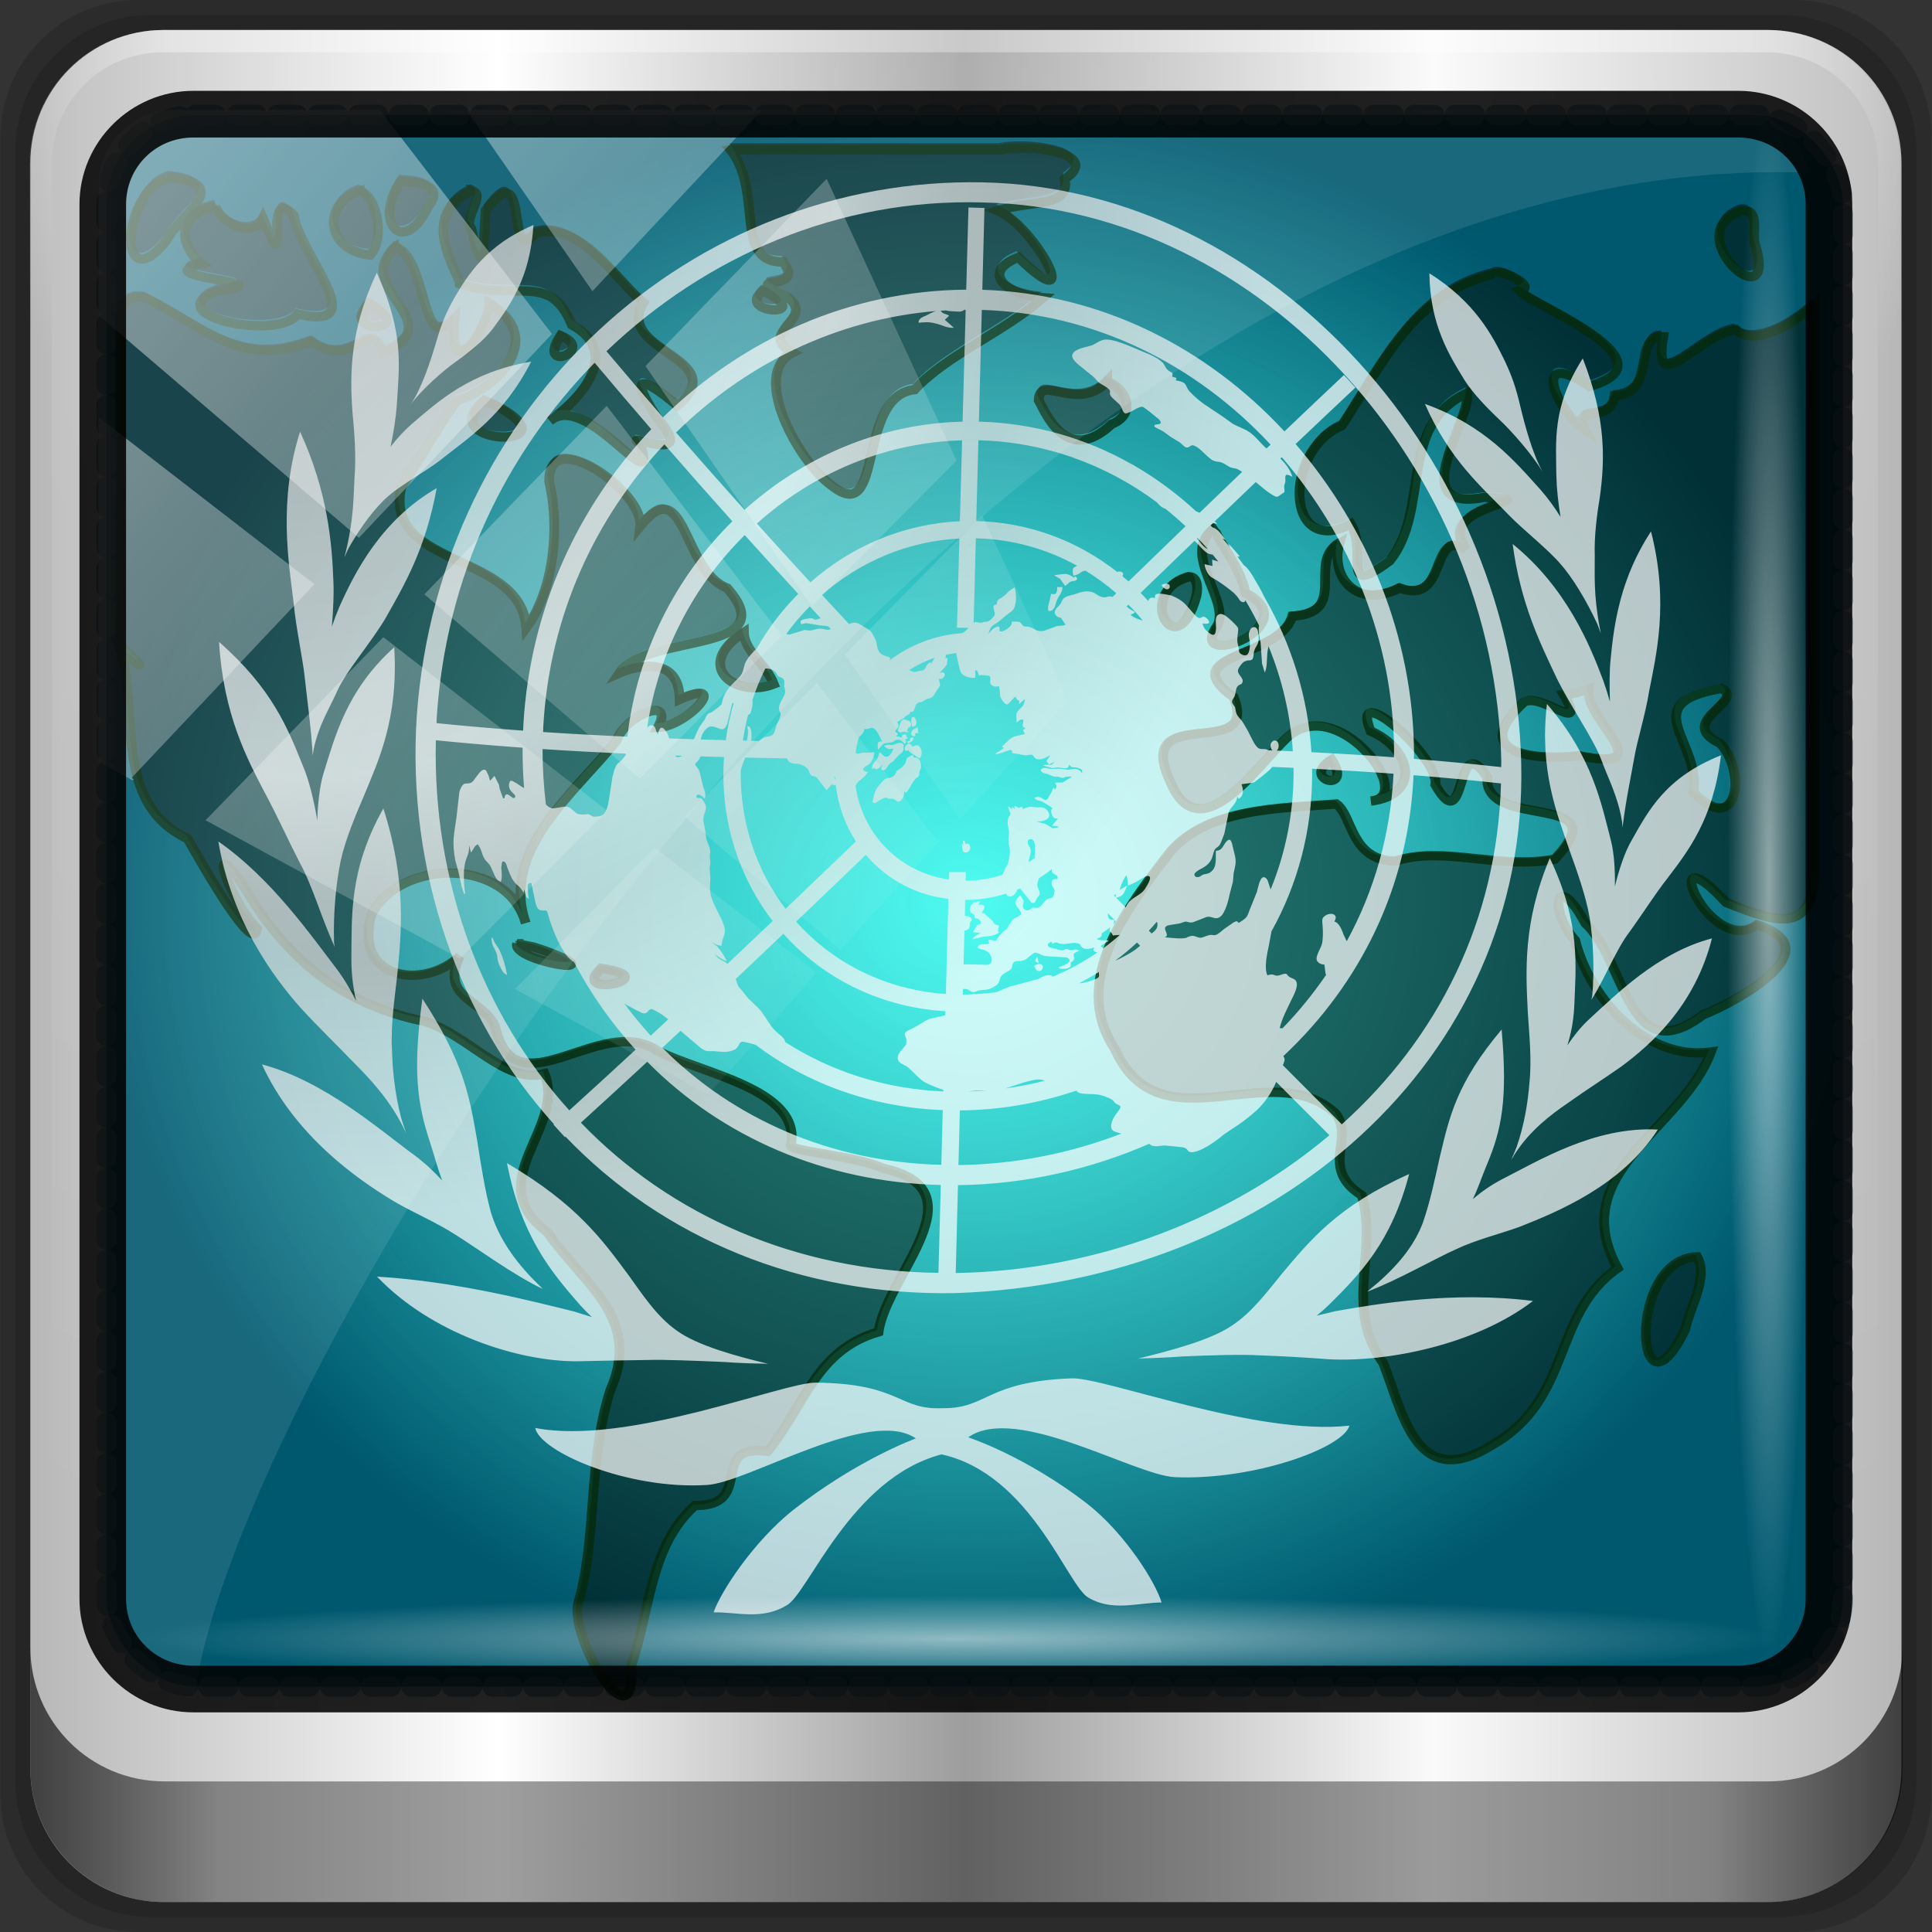 <?xml version="1.0" encoding="UTF-8" standalone="no"?>
<!-- Created with Inkscape (http://www.inkscape.org/) -->

<svg
   xmlns:dc="http://purl.org/dc/elements/1.1/"
   xmlns:cc="http://creativecommons.org/ns#"
   xmlns:rdf="http://www.w3.org/1999/02/22-rdf-syntax-ns#"
   xmlns:svg="http://www.w3.org/2000/svg"
   xmlns="http://www.w3.org/2000/svg"
   xmlns:xlink="http://www.w3.org/1999/xlink"
   xmlns:sodipodi="http://sodipodi.sourceforge.net/DTD/sodipodi-0.dtd"
   xmlns:inkscape="http://www.inkscape.org/namespaces/inkscape"
   width="96"
   height="96"
   id="svg5023"
   version="1.1"
   inkscape:version="0.91 r13725"
   sodipodi:docname="applications-education-language.svg">
  <rect width="100%" height="100%" fill="#333333" stroke="none"/>
  <defs
     id="defs5025">
    <linearGradient
       inkscape:collect="always"
       id="linearGradient4133">
      <stop
         style="stop-color:#ffffff"
         offset="0"
         id="stop4135" />
      <stop
         style="stop-color:#ffffff;stop-opacity:0"
         offset="1"
         id="stop4137" />
    </linearGradient>
    <linearGradient
       id="linearGradient5700">
      <stop
         id="stop5702"
         offset="0"
         style="stop-color:#ffffff;stop-opacity:0" />
      <stop
         style="stop-color:#ffffff;stop-opacity:0.851"
         offset="0.029"
         id="stop5704" />
      <stop
         id="stop5706"
         offset="0.052"
         style="stop-color:#ffffff;stop-opacity:0" />
      <stop
         style="stop-color:#ffffff;stop-opacity:0"
         offset="0.966"
         id="stop5712" />
      <stop
         style="stop-color:#ffffff;stop-opacity:0.851"
         offset="0.979"
         id="stop5710" />
      <stop
         id="stop5708"
         offset="1"
         style="stop-color:#ffffff;stop-opacity:0" />
    </linearGradient>
    <linearGradient
       inkscape:collect="always"
       id="linearGradient3888-8-4-8-4-6-9-0-8-7-9">
      <stop
         style="stop-color:#ffffff"
         offset="0"
         id="stop3890-4-7-9-5-7-0-8-8-8-6" />
      <stop
         style="stop-color:#ffffff;stop-opacity:0"
         offset="1"
         id="stop3892-5-8-2-8-3-3-3-06-4-4" />
    </linearGradient>
    <linearGradient
       id="linearGradient3921">
      <stop
         style="stop-color:#2cffee"
         offset="0"
         id="stop3923" />
      <stop
         style="stop-color:#00586e"
         offset="1"
         id="stop3925" />
    </linearGradient>
    <linearGradient
       inkscape:collect="always"
       id="linearGradient3888-8-4-8-6">
      <stop
         style="stop-color:#ffffff"
         offset="0"
         id="stop3890-4-7-9-7" />
      <stop
         style="stop-color:#ffffff;stop-opacity:0"
         offset="1"
         id="stop3892-5-8-2-7" />
    </linearGradient>
    <linearGradient
       id="linearGradient4091-0-3-0-7">
      <stop
         style="stop-color:#ffffff"
         offset="0"
         id="stop4093-3-6-4-2" />
      <stop
         id="stop4099-6-1-8-3"
         offset="0.8"
         style="stop-color:#ffffff" />
      <stop
         style="stop-color:#ffffff;stop-opacity:0"
         offset="1"
         id="stop4095-1-0-7-9" />
    </linearGradient>
    <linearGradient
       id="linearGradient3832-0-6-1-1">
      <stop
         style="stop-color:#000000"
         offset="0"
         id="stop3834-6-3-7-1" />
      <stop
         id="stop3872-2-4"
         offset="0.1"
         style="stop-color:#000000;stop-opacity:0.588" />
      <stop
         style="stop-color:#000000;stop-opacity:0.588"
         offset="0.9"
         id="stop3844-6-2-7-6" />
      <stop
         style="stop-color:#000000"
         offset="1"
         id="stop3836-5-0-2-9" />
    </linearGradient>
    <linearGradient
       inkscape:collect="always"
       xlink:href="#linearGradient6139-0"
       id="linearGradient3923"
       x1="6"
       y1="47"
       x2="90"
       y2="47"
       gradientUnits="userSpaceOnUse" />
    <linearGradient
       id="linearGradient6139-0">
      <stop
         id="stop6141-2"
         offset="0"
         style="stop-color:#b7b7b7" />
      <stop
         style="stop-color:#ffffff"
         offset="0.25"
         id="stop6151-0" />
      <stop
         style="stop-color:#9d9d9d"
         offset="0.5"
         id="stop6147-1" />
      <stop
         id="stop6149-4"
         offset="0.75"
         style="stop-color:#fafafa" />
      <stop
         id="stop6143-4"
         offset="1"
         style="stop-color:#b7b7b7" />
    </linearGradient>
    <linearGradient
       inkscape:collect="always"
       xlink:href="#linearGradient6139-0"
       id="linearGradient4071"
       gradientUnits="userSpaceOnUse"
       gradientTransform="matrix(1.135,0,0,1.134,-40.037,-46.788)"
       x1="6"
       y1="47"
       x2="90"
       y2="47" />
    <radialGradient
       inkscape:collect="always"
       xlink:href="#linearGradient3888-8-4-8-6"
       id="radialGradient4073"
       gradientUnits="userSpaceOnUse"
       gradientTransform="matrix(0,1.621,-2.038,0,160.664,-243.037)"
       cx="158"
       cy="6.213"
       fx="158"
       fy="6.213"
       r="41" />
    <radialGradient
       inkscape:collect="always"
       xlink:href="#linearGradient4091-0-3-0-7"
       id="radialGradient4075"
       gradientUnits="userSpaceOnUse"
       gradientTransform="matrix(-1.072,0,0,-0.875,199.464,-19.126)"
       cx="48"
       cy="-27"
       fx="48"
       fy="-27"
       r="42" />
    <linearGradient
       inkscape:collect="always"
       xlink:href="#linearGradient4213-7"
       id="linearGradient4767"
       gradientUnits="userSpaceOnUse"
       x1="2.771"
       y1="-28.642"
       x2="50.528"
       y2="14.514" />
    <linearGradient
       inkscape:collect="always"
       id="linearGradient4213-7">
      <stop
         style="stop-color:#ffffff"
         offset="0"
         id="stop4215-6" />
      <stop
         style="stop-color:#ffffff;stop-opacity:0"
         offset="1"
         id="stop4217-5" />
    </linearGradient>
    <clipPath
       clipPathUnits="userSpaceOnUse"
       id="clipPath4156-4">
      <path
         style="opacity:0.6;fill:#ffffff"
         d="m 27.046,-55.695 -14.214,13.321 0.061,0 15.653,21.771 10.231,-10.546 C 38.562,-32.302 27.468,-54.819 27.046,-55.695 z M 9.647,-39.383 -5.241,-25.321 15.988,-7.806 26.372,-18.383 9.647,-39.383 z m 31.491,12.951 -9.741,9.714 8.945,12.458 7.781,-7.555 -6.984,-14.617 z m -49.84,4.379 -13.754,12.982 26.283,13.846 0.061,-0.062 -0.123,-0.062 L 13.599,-5.401 -8.702,-22.053 z m 38.015,7.401 -9.803,9.775 11.579,9.559 7.628,-7.401 -8.669,-11.009 -0.735,-0.925 z m 20.187,5.674 -7.383,7.216 6.188,8.542 5.82,-6.137 -4.626,-9.621 z m -32.195,6.322 -9.557,9.498 13.662,7.185 7.934,-7.678 -12.039,-9.004 z m 23.312,2.374 -7.107,6.938 8.363,6.907 5.361,-5.674 -0.061,-0.092 -0.092,0.123 -6.464,-8.203 z m -8.73,8.542 -7.505,7.339 10.354,5.458 c 1.397,-1.321 5.675,-6.123 5.851,-6.322 L 31.886,8.26 z"
         id="path4158-0"
         inkscape:connector-curvature="0" />
    </clipPath>
    <linearGradient
       inkscape:collect="always"
       xlink:href="#linearGradient3888-8-4-8-4-6-9-0-8-7-9"
       id="linearGradient4112"
       gradientUnits="userSpaceOnUse"
       gradientTransform="matrix(1.138,0,0,1.142,-40.393,-45.011)"
       x1="45.999"
       y1="42.064"
       x2="76.198"
       y2="29.454" />
    <linearGradient
       inkscape:collect="always"
       xlink:href="#linearGradient3832-0-6-1-1"
       id="linearGradient4129"
       x1="1.5"
       y1="88.172"
       x2="94.5"
       y2="88.172"
       gradientUnits="userSpaceOnUse" />
    <radialGradient
       inkscape:collect="always"
       xlink:href="#linearGradient4133"
       id="radialGradient4139"
       cx="13.948"
       cy="44.893"
       fx="13.948"
       fy="44.893"
       r="43.199"
       gradientTransform="matrix(1,0,0,0.05,0,39.432)"
       gradientUnits="userSpaceOnUse" />
    <radialGradient
       inkscape:collect="always"
       xlink:href="#linearGradient4133"
       id="radialGradient4143"
       gradientUnits="userSpaceOnUse"
       gradientTransform="matrix(0.91,0,0,0.05,-11.185,-58.258)"
       cx="13.948"
       cy="44.893"
       fx="13.948"
       fy="44.893"
       r="43.199" />
    <radialGradient
       inkscape:collect="always"
       xlink:href="#linearGradient4133-1"
       id="radialGradient4478"
       gradientUnits="userSpaceOnUse"
       gradientTransform="matrix(0.931,0,0,0.047,27.981,70.063)"
       cx="13.948"
       cy="44.893"
       fx="13.948"
       fy="44.893"
       r="43.199" />
    <linearGradient
       inkscape:collect="always"
       id="linearGradient4133-1">
      <stop
         style="stop-color:#ffffff"
         offset="0"
         id="stop4135-5" />
      <stop
         style="stop-color:#ffffff;stop-opacity:0"
         offset="1"
         id="stop4137-6" />
    </linearGradient>
    <radialGradient
       inkscape:collect="always"
       xlink:href="#linearGradient4133-1"
       id="radialGradient4480"
       gradientUnits="userSpaceOnUse"
       gradientTransform="matrix(0.848,0,0,0.047,24.797,-80.287)"
       cx="13.948"
       cy="44.893"
       fx="13.948"
       fy="44.893"
       r="43.199" />
    <linearGradient
       inkscape:collect="always"
       xlink:href="#linearGradient4213-7-6"
       id="linearGradient4482"
       gradientUnits="userSpaceOnUse"
       x1="2.771"
       y1="-28.642"
       x2="50.528"
       y2="14.514" />
    <linearGradient
       inkscape:collect="always"
       id="linearGradient4213-7-6">
      <stop
         style="stop-color:#ffffff"
         offset="0"
         id="stop4215-6-9" />
      <stop
         style="stop-color:#ffffff;stop-opacity:0"
         offset="1"
         id="stop4217-5-9" />
    </linearGradient>
    <clipPath
       clipPathUnits="userSpaceOnUse"
       id="clipPath4156-4-0">
      <path
         style="opacity:0.6;fill:#ffffff"
         d="m 27.046,-55.695 -14.214,13.321 0.061,0 15.653,21.771 10.231,-10.546 C 38.562,-32.302 27.468,-54.819 27.046,-55.695 z M 9.647,-39.383 -5.241,-25.321 15.988,-7.806 26.372,-18.383 9.647,-39.383 z m 31.491,12.951 -9.741,9.714 8.945,12.458 7.781,-7.555 -6.984,-14.617 z m -49.84,4.379 -13.754,12.982 26.283,13.846 0.061,-0.062 -0.123,-0.062 L 13.599,-5.401 -8.702,-22.053 z m 38.015,7.401 -9.803,9.775 11.579,9.559 7.628,-7.401 -8.669,-11.009 -0.735,-0.925 z m 20.187,5.674 -7.383,7.216 6.188,8.542 5.82,-6.137 -4.626,-9.621 z m -32.195,6.322 -9.557,9.498 13.662,7.185 7.934,-7.678 -12.039,-9.004 z m 23.312,2.374 -7.107,6.938 8.363,6.907 5.361,-5.674 -0.061,-0.092 -0.092,0.123 -6.464,-8.203 z m -8.73,8.542 -7.505,7.339 10.354,5.458 c 1.397,-1.321 5.675,-6.123 5.851,-6.322 L 31.886,8.26 z"
         id="path4158-0-3"
         inkscape:connector-curvature="0" />
    </clipPath>
    <radialGradient
       inkscape:collect="always"
       xlink:href="#linearGradient4128-0"
       id="radialGradient4134-8"
       cx="148"
       cy="42.016"
       fx="148"
       fy="42.016"
       r="42"
       gradientTransform="matrix(1,0,0,0.893,0,4.486)"
       gradientUnits="userSpaceOnUse" />
    <linearGradient
       id="linearGradient4128-0">
      <stop
         style="stop-color:#d8ecfa"
         offset="0"
         id="stop4130-3" />
      <stop
         style="stop-color:#ffffff;stop-opacity:0"
         offset="1"
         id="stop4132-8" />
    </linearGradient>
    <radialGradient
       inkscape:collect="always"
       xlink:href="#linearGradient4133-1"
       id="radialGradient3426"
       gradientUnits="userSpaceOnUse"
       gradientTransform="matrix(0.844,0,0,0.047,-22.173,-18.77)"
       cx="13.948"
       cy="44.893"
       fx="13.948"
       fy="44.893"
       r="43.199" />
    <radialGradient
       inkscape:collect="always"
       xlink:href="#linearGradient4133-1"
       id="radialGradient3428"
       gradientUnits="userSpaceOnUse"
       gradientTransform="matrix(0.927,0,0,0.047,-33.356,22.869)"
       cx="13.948"
       cy="44.893"
       fx="13.948"
       fy="44.893"
       r="43.199" />
    <radialGradient
       inkscape:collect="always"
       xlink:href="#linearGradient4128-0"
       id="radialGradient3430"
       gradientUnits="userSpaceOnUse"
       gradientTransform="matrix(1,0,0,0.893,0,4.486)"
       cx="148"
       cy="42.016"
       fx="148"
       fy="42.016"
       r="42" />
    <linearGradient
       inkscape:collect="always"
       xlink:href="#linearGradient4213-7-6"
       id="linearGradient3432"
       gradientUnits="userSpaceOnUse"
       x1="2.771"
       y1="-28.642"
       x2="50.528"
       y2="14.514" />
    <radialGradient
       inkscape:collect="always"
       xlink:href="#linearGradient4128-0"
       id="radialGradient3446"
       gradientUnits="userSpaceOnUse"
       gradientTransform="matrix(1,0,0,0.893,0,4.486)"
       cx="148"
       cy="42.016"
       fx="148"
       fy="42.016"
       r="42" />
    <linearGradient
       inkscape:collect="always"
       xlink:href="#linearGradient4213-7-6"
       id="linearGradient3448"
       gradientUnits="userSpaceOnUse"
       x1="2.771"
       y1="-28.642"
       x2="50.528"
       y2="14.514" />
    <radialGradient
       inkscape:collect="always"
       xlink:href="#linearGradient4133-1"
       id="radialGradient3450"
       gradientUnits="userSpaceOnUse"
       gradientTransform="matrix(0.844,0,0,0.047,-22.173,-21.356)"
       cx="13.948"
       cy="44.893"
       fx="13.948"
       fy="44.893"
       r="43.199" />
    <radialGradient
       inkscape:collect="always"
       xlink:href="#linearGradient4133-1"
       id="radialGradient3452"
       gradientUnits="userSpaceOnUse"
       gradientTransform="matrix(0.927,0,0,0.047,-33.356,22.869)"
       cx="13.948"
       cy="44.893"
       fx="13.948"
       fy="44.893"
       r="43.199" />
    <radialGradient
       inkscape:collect="always"
       xlink:href="#linearGradient3921"
       id="radialGradient4230"
       cx="48.442"
       cy="45.581"
       fx="48.442"
       fy="45.581"
       r="43.669"
       gradientTransform="matrix(0.996,0,0,0.901,-33.368,-37.816)"
       gradientUnits="userSpaceOnUse" />
    <linearGradient
       id="linearGradient3322">
      <stop
         offset="0"
         style="stop-color:#373737"
         id="stop3324" />
      <stop
         offset="1"
         style="stop-color:#000000"
         id="stop3326" />
    </linearGradient>
    <linearGradient
       id="linearGradient3575">
      <stop
         offset="0"
         style="stop-color:#000000"
         id="stop3577" />
      <stop
         offset="0.675"
         style="stop-color:#ffffff"
         id="stop3579" />
      <stop
         offset="1"
         style="stop-color:#ffffff"
         id="stop3581" />
    </linearGradient>
    <linearGradient
       id="linearGradient5827">
      <stop
         offset="0"
         style="stop-color:#00489b"
         id="stop5829" />
      <stop
         offset="0.5"
         style="stop-color:#9bceff"
         id="stop5831" />
      <stop
         offset="0.541"
         style="stop-color:#064798"
         id="stop5833" />
      <stop
         offset="0.73"
         style="stop-color:#0251c0"
         id="stop5835" />
      <stop
         offset="1"
         style="stop-color:#a8caff"
         id="stop5837" />
    </linearGradient>
    <filter
       id="filter7237">
      <feGaussianBlur
         inkscape:collect="always"
         stdDeviation="8.345"
         id="feGaussianBlur7239" />
    </filter>
    <filter
       id="filter4202">
      <feGaussianBlur
         inkscape:collect="always"
         stdDeviation="2.052"
         id="feGaussianBlur4204" />
    </filter>
    <radialGradient
       gradientTransform="matrix(1.067,0,0,-1.067,-275.172,-633.452)"
       gradientUnits="userSpaceOnUse"
       id="XMLID_13_"
       r="296.462"
       cy="-347.78"
       cx="353.104">
      <stop
         offset="0.148"
         style="stop-color:#dddddd"
         id="stop5393" />
      <stop
         offset="0.402"
         style="stop-color:#ffffff"
         id="stop5395" />
      <stop
         offset="0.431"
         style="stop-color:#f2f2f2"
         id="stop5397" />
      <stop
         offset="0.479"
         style="stop-color:#e2e2e2"
         id="stop5399" />
      <stop
         offset="0.515"
         style="stop-color:#dddddd"
         id="stop5401" />
      <stop
         offset="0.675"
         style="stop-color:#ffffff"
         id="stop5403" />
    </radialGradient>
    <defs
       id="defs5268">
      <path
         id="XMLID_5_"
         d="M 42.595,-293.204 C 184.482,-242.522 326.368,-331.546 468.256,-279.213 C 477.365,-178.836 486.475,-78.458 495.584,21.918 C 335.585,-25.96 175.584,85.563 15.584,39.546 C 24.588,-71.371 33.591,-182.288 42.595,-293.204 z" />
    </defs>
    <clipPath
       id="XMLID_12_">
      <use
         xlink:href="#XMLID_5_"
         height="347.304"
         width="480"
         y="0"
         x="0"
         id="use5272" />
    </clipPath>
    <radialGradient
       gradientTransform="matrix(1.883,1.734,-1.882,1.989,-723.119,319.66)"
       gradientUnits="userSpaceOnUse"
       xlink:href="#linearGradient5827"
       id="radialGradient2581"
       fy="-347.542"
       fx="81.471"
       r="240"
       cy="-347.542"
       cx="81.471" />
    <radialGradient
       gradientTransform="matrix(1.049,0.173,0.028,-1.011,176.177,-408.189)"
       gradientUnits="userSpaceOnUse"
       xlink:href="#XMLID_13_"
       id="radialGradient2583"
       r="296.462"
       cy="-347.78"
       cx="353.104" />
    <radialGradient
       gradientTransform="matrix(0.853,1.646,-0.938,0.452,-261.3,-909.947)"
       gradientUnits="userSpaceOnUse"
       xlink:href="#linearGradient3575"
       id="radialGradient3587"
       fy="-316.893"
       fx="477.41"
       r="256"
       cy="-316.893"
       cx="477.41" />
    <mask
       id="mask3583">
      <path
         style="fill:url(#radialGradient3587)"
         id="path3585"
         d="M 42.595,-293.204 C 184.482,-242.522 326.368,-331.546 468.256,-279.213 C 477.365,-178.836 486.475,-78.458 495.584,21.918 C 335.585,-25.96 175.584,85.563 15.584,39.546 C 24.588,-71.371 33.591,-182.288 42.595,-293.204 z" />
    </mask>
    <filter
       id="filter2937">
      <feGaussianBlur
         inkscape:collect="always"
         stdDeviation="11.259"
         id="feGaussianBlur2939" />
    </filter>
    <linearGradient
       gradientUnits="userSpaceOnUse"
       xlink:href="#linearGradient3322"
       id="linearGradient3328"
       y2="-121.136"
       x2="495.584"
       y1="-121.136"
       x1="15.584" />
  </defs>
  <sodipodi:namedview
     id="base"
     pagecolor="#ffffff"
     bordercolor="#666666"
     borderopacity="1.0"
     inkscape:pageopacity="0.0"
     inkscape:pageshadow="2"
     inkscape:zoom="3.3066608"
     inkscape:cx="23.452937"
     inkscape:cy="63.348333"
     inkscape:current-layer="g2520"
     showgrid="true"
     inkscape:grid-bbox="true"
     inkscape:document-units="px"
     inkscape:window-width="1280"
     inkscape:window-height="973"
     inkscape:window-x="0"
     inkscape:window-y="25"
     inkscape:window-maximized="1"
     showguides="true"
     inkscape:guide-bbox="true"
     inkscape:snap-global="false">
    <sodipodi:guide
       orientation="0,1"
       position="74,7.75"
       id="guide4116" />
  </sodipodi:namedview>
  <g
     id="layer1"
     inkscape:label="Layer 1"
     inkscape:groupmode="layer"
     transform="translate(0,80)">
    <g
       id="g5148"
       transform="matrix(1.003,0,0,1.005,33.489,-38.527)">
      <g
         id="g5766"
         transform="matrix(0.884,0,0,0.834,-3.526,5.008)" />
      <path
         style="opacity:0.15;fill:#000000"
         d="m 55.463,-41.269 -82.003,0 c -3.786,0 -6.834,3.043 -6.834,6.823 l 0,81.88 c 0,3.78 3.048,6.823 6.834,6.823 l 82.003,0 c 3.786,0 6.834,-3.043 6.834,-6.823 l 0,-81.88 c 0,-3.78 -3.048,-6.823 -6.834,-6.823 z"
         id="path3288"
         inkscape:connector-curvature="0" />
      <path
         inkscape:connector-curvature="0"
         id="path4085"
         d="m 54.822,-40.522 -80.722,0 c -3.727,0 -6.727,2.996 -6.727,6.717 l 0,80.6 c 0,3.721 3,6.717 6.727,6.717 l 80.722,0 c 3.727,0 6.727,-2.996 6.727,-6.717 l 0,-80.6 c 0,-3.721 -3,-6.717 -6.727,-6.717 z"
         style="opacity:0.15;fill:#000000" />
      <g
         id="g4060"
         transform="matrix(0.972,0,0,0.972,0.408,0.183)">
        <path
           style="fill:url(#linearGradient4071)"
           d="m 55.334,-41.119 -81.747,0 c -3.774,0 -6.812,3.034 -6.812,6.802 l 0,81.624 c 0,3.768 3.038,6.802 6.812,6.802 l 81.747,0 c 3.774,0 6.812,-3.034 6.812,-6.802 l 0,-81.624 c 0,-3.768 -3.038,-6.802 -6.812,-6.802 z"
           id="rect4251-1"
           inkscape:connector-curvature="0" />
        <g
           id="g3272"
           transform="matrix(1.135,0,0,1.134,-153.575,-46.221)">
          <path
             sodipodi:nodetypes="sscccsccscccsss"
             inkscape:connector-curvature="0"
             id="path3400-6"
             d="m 112,5.5 c -2.787,0 -5,2.213 -5,5 l 0,20.719 0,7 0,38.594 c 1.071,1.629 2.897,2.719 5,2.719 l 4,0 64,0 4,0 c 2.103,0 3.929,-1.09 5,-2.719 l 0,-38.594 0,-7 L 189,10.5 c 0,-2.787 -2.213,-5 -5,-5 z"
             style="opacity:0.2;fill:url(#radialGradient4073)" />
          <path
             inkscape:connector-curvature="0"
             id="path4236-5"
             d="m 112,4.5 c -3.324,0 -6,2.676 -6,6 l 0,15 1,0 0,-15 c 0,-2.787 2.213,-5 5,-5 l 72,0 c 2.787,0 5,2.213 5,5 l 0,15 1,0 0,-15 c 0,-3.324 -2.676,-6 -6,-6 l -72,0 z"
             style="opacity:0.45;fill:url(#radialGradient4075)" />
        </g>
        <path
           style="fill:url(#linearGradient4129);opacity:0.65"
           d="M 1.5 81.844 L 1.5 87.844 C 1.5 91.524 4.476 94.5 8.156 94.5 L 87.844 94.5 C 91.524 94.5 94.5 91.524 94.5 87.844 L 94.5 81.844 C 94.5 85.524 91.524 88.5 87.844 88.5 L 8.156 88.5 C 4.476 88.5 1.5 85.524 1.5 81.844 z "
           transform="matrix(1.026,0,0,1.024,-34.763,-42.655)"
           id="path4118" />
        <rect
           style="opacity:0.55;fill:url(#radialGradient4139)"
           id="rect4131"
           width="86.398"
           height="4.352"
           x="-29.251"
           y="39.517"
           rx="0"
           ry="4.352" />
        <rect
           ry="4.358"
           rx="0"
           y="-58.173"
           x="-37.791"
           height="4.358"
           width="78.588"
           id="rect4141"
           style="opacity:0.55;fill:url(#radialGradient4143)"
           transform="matrix(0,1,-1,0,0,0)" />
      </g>
      <rect
         style="fill:url(#radialGradient4230);stroke:#53768a;stroke-width:1.006;stroke-linecap:round;stroke-linejoin:round;stroke-opacity:0.6;stroke-dasharray:1.006, 1.006"
         id="rect4222"
         width="86.031"
         height="77.704"
         x="-28.115"
         y="-35.584"
         ry="4.423" />
      <g
         id="g3434"
         transform="matrix(1.016,0,0,1.059,34.687,13.312)">
        <g
           transform="matrix(0.862,0,0,0.855,-32.379,-10.422)"
           id="g4139">
          <path
             sodipodi:nodetypes="sscccsccscccsss"
             inkscape:connector-curvature="0"
             id="path3400-6-9"
             d="m 112,5.5 c -2.787,0 -5,2.213 -5,5 l 0,20.719 0,7 0,38.594 c 1.071,1.629 2.897,2.719 5,2.719 l 4,0 64,0 4,0 c 2.103,0 3.929,-1.09 5,-2.719 l 0,-38.594 0,-7 L 189,10.5 c 0,-2.787 -2.213,-5 -5,-5 z"
             style="opacity:0.2;fill:url(#radialGradient3446)"
             transform="matrix(1.135,0,0,1.134,-153.575,-46.462)" />
          <g
             style="fill:#d8ecfa"
             transform="matrix(1.141,0,0,1.048,-40.318,-46.658)"
             id="layer3">
            <path
               style="opacity:0.851;fill:#020901;fill-opacity:0.592"
               id="path3522"
               inkscape:connector-curvature="0"
               d="m 36.274,6.096 c 1.65,2.211 0.113,5.904 2.601,5.868 1.212,1.71 -2.415,0.51 0.204,1.828 1.506,1.184 -1.593,1.86 0.272,2.922 -2.15,1.107 0.348,5.79 1.945,6.962 2.628,2.208 1.162,-4.675 4.094,-5.033 1.593,-1.815 4.392,-2.981 6.379,-4.807 -1.942,-0.157 -3.076,-1.364 -1.237,-2.111 3.385,3.462 0.849,-1.64 -1.025,-2.447 1.813,-0.576 3.577,-0.154 3.325,-1.647 1.916,-1.399 -1.842,-1.851 -3.184,-1.535 -4.458,0 -8.917,0 -13.375,0 z M 8.472,7.541 C 6.022,8.237 5.851,14.08 8.314,10.835 8.918,9.503 11.711,7.898 8.472,7.541 z M 19.919,7.744 c -1.412,2.21 0.205,3.982 1.38,1.286 0.832,-1.126 -0.618,-1.245 -1.38,-1.286 z m 3.529,0.496 c -2.729,1.262 -0.673,4.205 -0.605,4.86 2.875,0.992 4.473,-0.649 5.561,2.156 2.735,1.573 -0.054,4.307 -1.081,5.019 1.849,-1.607 5.404,4.37 4.472,1.212 -1.112,-0.81 2.985,1.301 0.86,-1.331 -1.956,-3.145 0.155,-1.408 0.98,-0.674 2.805,-2.51 -3.174,-2.813 -1.681,-5.397 C 30.645,13.028 28.93,9.826 26.614,10.452 25.064,12.452 26.4,6.092 24.126,9.275 24.008,11.054 24.083,13.312 23.42,10.229 c -0.444,-0.54 0.764,-1.794 0.027,-1.989 z m -5.565,0.023 c -1.832,0.609 -1.733,3.079 0.519,3.344 0.771,-0.878 0.306,-3.178 -0.519,-3.344 z M 10.734,9.053 C 8.355,9.615 9.326,11.529 10.055,12.069 c -2.945,0.736 4.496,0.941 0.793,1.407 -3.081,1.228 2.967,2.675 3.959,1.219 3.804,0.929 0.137,-3.039 -0.197,-5.19 -1.613,-1.727 -0.064,3.982 -1.522,0.184 -0.509,1.128 -2.127,0.166 -2.353,-0.636 z m 75.601,0.248 c -3.192,1.247 1.984,5.952 0.698,1.671 -0.128,-0.517 0.288,-1.883 -0.698,-1.671 z M 19.67,11.196 c -2.294,2.152 2.916,3.931 -0.659,5.534 -0.536,-1.998 -1.458,1 -3.503,-0.614 -3.516,1.461 -5.314,-0.761 -8.258,-2.284 -1.768,-0.22 -1.104,1.677 -1.221,3.452 0,4.907 0,9.813 0,14.72 1.733,1.82 0.676,0.803 0,0.301 0.951,3.234 -0.42,7.961 3.331,9.842 0.638,1.18 3.313,6.208 3.436,4.704 -1.341,-1.402 -2.717,-5.604 -0.448,-1.859 2.033,3.56 4.775,5.869 8.78,6.717 2.19,0.743 3.991,3.299 5.917,2.737 1.089,2.865 -3.227,5.616 0.145,8.289 1.761,2.705 4.716,4.48 3.116,8.278 -1.119,3.709 -0.64,7.751 -1.608,11.207 -0.3,2.104 2.938,7.443 2.657,3.168 0.946,-2.971 0.921,-6.241 3.148,-8.345 3.047,0.024 0.582,-3.27 3.607,-2.84 1.846,-2.414 2.38,-5.294 5.495,-6.253 0.372,-2.931 5.179,-7.419 0.213,-8.56 -1.35,-0.664 -4.825,-0.903 -4.559,-1.23 0.538,-2.908 -4.493,-3.736 -6.634,-4.925 -2.811,-1.991 -7.034,3.308 -8.025,-1.258 -0.591,-1.437 -2.751,-1.46 -1.758,-3.676 -1.789,1.776 -5.289,1.236 -4.373,-2.194 1.392,-2.889 6.736,-3.025 7.646,0.449 -1.264,-3.832 2.444,-6.815 4.503,-9.541 0.419,-1.303 2.91,-2.423 2.053,-0.691 1.46,-0.053 3.673,-2.682 1.079,-1.468 -0.037,-2.398 -2.273,-1.716 -2.998,-1.376 1.344,-2.128 8.245,-0.965 5.355,-4.444 -2.239,-0.906 -2.053,-6.19 -4.318,-3.246 0.191,-1.814 -4.61,-5.364 -4.505,-2.323 0.586,2.722 0.107,5.857 -1.14,7.641 -0.26,-3.988 -7.076,-3.107 -6.199,-7.356 1.269,-2.025 2.753,-4.826 2.894,-4.574 2.275,-0.867 4.105,-3.388 1.468,-5.046 -0.141,1.445 -1.983,4.426 -1.724,0.82 -1.706,2.018 -1.316,-3.212 -2.914,-3.754 z M 74.12,12.596 c -3.996,0.975 -5.58,4.784 -7.557,7.939 -2.914,1.311 -2.803,6.942 0.452,5.143 0.871,1.519 -0.61,3.912 1.928,1.927 2.047,-2.703 0.358,-7.076 3.841,-8.78 0.254,1.325 -3.213,6.275 0.837,5.461 3.662,0.138 -2.662,0.364 -0.881,2.698 -1.85,-1.096 -0.889,2.992 -3.304,2.041 -2.092,1.136 -3.464,-0.527 -2.985,-2.349 -1.646,0.958 0.518,3.662 -2.34,3.824 -0.64,2.268 -5.903,1.926 -2.91,4.236 1.329,3.437 -4.952,0.215 -3.169,4.34 1.525,4.079 4.722,-1.351 6.019,-2.401 2.502,-1.937 6.211,3.303 3.959,3.498 2.525,-0.338 2.006,-2.735 -0.017,-3.663 -1.093,-2.828 3.459,1.387 3.207,2.805 1.606,3.001 0.945,-3.073 2.579,-0.384 -0.191,2.837 6.574,0.667 3.344,4.282 -2.777,0.558 -5.51,-0.714 -7.901,0.101 -2.225,-0.02 -2.113,-2.392 -2.924,-2.986 -2.83,0.229 -6.328,0.204 -8.223,2.485 -2.049,2.806 -5.004,6.728 -2.771,10.31 2.235,5.309 7.777,0.275 10.963,3.411 0.947,1.307 -0.821,2.861 1.297,4.277 0.797,3.016 -0.904,5.88 1.052,8.764 1.012,2.712 1.64,6.77 5.406,4.293 3.986,-2.394 2.924,-6.806 6.213,-9.25 -2.602,-5.026 3.184,-7.23 4.627,-11.31 -3.154,0.461 -5.964,-2.677 -6.726,-5.836 -1.325,-1.534 -0.984,-3.796 0.496,-0.914 2.034,1.967 2.078,7.804 5.841,4.802 1.72,-0.718 6.419,-3.457 2.675,-4.704 -2.413,1.744 -5.075,-5.212 -1.532,-1.177 C 88.196,46.568 90,47.218 90,43.602 c 0,-9.743 0,-19.618 0,-29.426 -0.802,0.818 -2.864,2.33 -3.904,1.325 -1.79,0.249 -4.154,3.725 -3.591,0.365 -1.556,-0.103 -0.279,3.013 -2.417,3.1 -0.215,1.602 -2.16,0.297 -1.429,1.818 -1.501,-1.062 -2.771,-4.416 0.186,-2.311 4.391,-1.315 -2.896,-4.28 -3.458,-4.997 0.945,-0.226 -1.029,-1.209 -1.267,-0.88 z m -36.24,0.88 c -1.462,1.215 2.779,1.444 0,0 z m -19.522,0.654 c -1.635,1.706 2.603,1.569 0,0 z m 9.478,1.693 c -1.238,2.024 1.829,0.747 0,0 z m 27.101,2.392 c -1.449,1.665 -3.362,-0.438 -3.393,0.993 0.263,0.432 1.315,3.519 3.619,1.241 1.237,-0.52 0.75,-1.832 -0.226,-2.234 z m -30.856,0.993 c -2.749,2.396 4.668,2.616 0.582,0.275 l -0.582,-0.275 z m 36.262,6.635 c -1.979,1.288 0.949,4.023 -0.043,5.308 -1.24,2.156 4.608,-0.152 1.485,-1.872 -0.223,-1.478 -1.83,-3.281 -1.442,-3.436 z m -1.335,2.595 c -2.757,0.778 -0.626,4.795 0.351,1.012 0.055,-0.219 0.129,-1.019 -0.351,-1.012 z M 36.93,31.349 c -2.565,1.746 -0.398,3.488 1.482,2.703 -0.386,-1.053 -1.464,-1.717 -1.482,-2.703 z m 48.455,2.934 c 1.28,0.645 -2.346,1.746 -0.05,2.88 1.336,1.568 0.832,4.934 -1.339,2.552 0.403,-2.66 -2.944,-4.646 1.389,-5.432 z m -6.583,0.023 c -0.174,1.709 3.694,4.365 -0.475,3.498 -2.205,0.258 -5.507,-0.067 -2.729,-2.809 0.878,-0.526 3.182,1.814 1.983,-0.373 0.425,-0.027 0.821,-0.187 1.222,-0.316 z M 66.066,38.006 c -1.608,1.034 1.112,1.827 0,0 z m -40.379,9.636 c -0.271,0.903 5.086,1.817 1.389,0.371 l -0.551,-0.194 -0.838,-0.178 z m 4.162,1.286 c -1.625,1.646 3.348,0.492 0,0 z m 54.337,15.098 c -3.531,0.091 -3.061,9.18 -0.6,3.802 0.233,-1.167 1.169,-2.707 0.6,-3.802 z" />
            <path
               d="m 36.355,6.441 c 1.65,2.202 0.113,5.879 2.602,5.842 1.212,1.703 -2.416,0.508 0.204,1.82 1.506,1.179 -1.594,1.852 0.272,2.91 -2.15,1.102 0.348,5.765 1.945,6.932 2.628,2.198 1.162,-4.654 4.095,-5.011 1.594,-1.807 4.393,-2.968 6.38,-4.786 -1.943,-0.157 -3.077,-1.358 -1.237,-2.102 3.386,3.447 0.849,-1.632 -1.025,-2.437 1.814,-0.573 3.578,-0.153 3.326,-1.64 1.917,-1.393 -1.843,-1.843 -3.184,-1.528 -4.459,0 -8.918,0 -13.377,0 z M 8.548,7.879 C 6.098,8.573 5.927,14.39 8.39,11.16 8.994,9.833 11.788,8.235 8.548,7.879 z M 19.997,8.081 c -1.412,2.2 0.205,3.965 1.38,1.281 0.832,-1.121 -0.618,-1.24 -1.38,-1.281 z m 3.529,0.494 c -2.729,1.257 -0.673,4.187 -0.605,4.839 2.875,0.988 4.474,-0.646 5.562,2.147 2.736,1.566 -0.054,4.288 -1.081,4.997 1.85,-1.6 5.405,4.351 4.473,1.207 -1.112,-0.807 2.986,1.296 0.86,-1.326 -1.956,-3.131 0.155,-1.402 0.98,-0.671 2.805,-2.499 -3.174,-2.801 -1.681,-5.373 -1.308,-1.052 -3.023,-4.241 -5.34,-3.618 -1.55,1.992 -0.214,-4.341 -2.489,-1.172 -0.118,1.771 -0.043,4.019 -0.706,0.95 -0.444,-0.537 0.764,-1.786 0.027,-1.981 z m -5.566,0.022 C 16.129,9.205 16.227,11.664 18.479,11.928 19.251,11.054 18.786,8.764 17.96,8.598 z M 10.811,9.385 C 8.431,9.945 9.403,11.851 10.131,12.388 c -2.945,0.733 4.496,0.937 0.793,1.401 -3.081,1.223 2.967,2.663 3.959,1.213 3.805,0.924 0.137,-3.026 -0.197,-5.168 -1.613,-1.72 -0.064,3.965 -1.522,0.183 -0.509,1.123 -2.127,0.165 -2.353,-0.633 z m 75.613,0.247 c -3.193,1.241 1.984,5.926 0.698,1.664 -0.128,-0.515 0.288,-1.874 -0.698,-1.664 z M 19.748,11.519 c -2.294,2.142 2.916,3.914 -0.659,5.51 -0.536,-1.989 -1.458,0.995 -3.504,-0.611 -3.516,1.455 -5.315,-0.758 -8.259,-2.274 -1.768,-0.219 -1.104,1.669 -1.221,3.437 0,4.885 0,9.771 0,14.656 1.734,1.812 0.676,0.8 0,0.3 0.952,3.22 -0.42,7.927 3.331,9.8 0.638,1.175 3.313,6.181 3.437,4.683 -1.341,-1.396 -2.718,-5.58 -0.448,-1.851 2.033,3.545 4.775,5.844 8.782,6.688 2.19,0.74 3.992,3.285 5.918,2.725 1.089,2.853 -3.228,5.592 0.145,8.253 1.761,2.694 4.717,4.46 3.116,8.242 -1.119,3.693 -0.64,7.718 -1.608,11.159 -0.3,2.095 2.938,7.411 2.658,3.154 0.946,-2.958 0.921,-6.214 3.148,-8.309 3.048,0.024 0.582,-3.256 3.608,-2.827 1.846,-2.404 2.381,-5.271 5.496,-6.226 0.372,-2.918 5.18,-7.387 0.213,-8.523 -1.35,-0.661 -4.825,-0.899 -4.56,-1.225 0.538,-2.895 -4.494,-3.72 -6.635,-4.904 -2.811,-1.982 -7.035,3.293 -8.026,-1.253 -0.591,-1.43 -2.752,-1.453 -1.759,-3.66 -1.79,1.768 -5.29,1.231 -4.374,-2.184 1.392,-2.876 6.737,-3.012 7.647,0.447 -1.265,-3.815 2.444,-6.786 4.503,-9.5 0.419,-1.297 2.91,-2.412 2.053,-0.688 1.46,-0.052 3.674,-2.671 1.08,-1.462 -0.037,-2.388 -2.273,-1.709 -2.998,-1.37 1.344,-2.119 8.246,-0.961 5.356,-4.425 -2.24,-0.902 -2.053,-6.163 -4.319,-3.232 0.191,-1.806 -4.611,-5.341 -4.506,-2.313 0.586,2.71 0.107,5.831 -1.14,7.608 -0.26,-3.971 -7.077,-3.093 -6.2,-7.324 1.27,-2.017 2.753,-4.805 2.895,-4.555 2.275,-0.863 4.105,-3.374 1.468,-5.024 -0.141,1.438 -1.983,4.406 -1.724,0.817 -1.706,2.01 -1.316,-3.198 -2.914,-3.738 z m 54.458,1.393 c -3.997,0.971 -5.581,4.764 -7.558,7.905 -2.914,1.305 -2.803,6.912 0.452,5.121 0.871,1.512 -0.61,3.895 1.929,1.918 2.047,-2.692 0.358,-7.045 3.842,-8.742 0.254,1.32 -3.214,6.248 0.837,5.438 3.662,0.137 -2.662,0.363 -0.881,2.687 -1.851,-1.091 -0.889,2.979 -3.304,2.032 -2.093,1.131 -3.465,-0.525 -2.985,-2.339 -1.646,0.954 0.518,3.646 -2.34,3.808 -0.64,2.258 -5.904,1.918 -2.911,4.218 1.329,3.422 -4.952,0.215 -3.169,4.321 1.526,4.061 4.723,-1.346 6.02,-2.39 2.503,-1.929 6.212,3.289 3.959,3.483 2.525,-0.337 2.006,-2.723 -0.017,-3.647 -1.093,-2.816 3.46,1.381 3.207,2.793 1.606,2.988 0.945,-3.059 2.579,-0.382 -0.191,2.824 6.575,0.664 3.345,4.264 -2.777,0.556 -5.511,-0.711 -7.902,0.1 -2.225,-0.02 -2.114,-2.382 -2.924,-2.973 -2.831,0.228 -6.329,0.203 -8.224,2.475 -2.049,2.793 -5.005,6.699 -2.771,10.265 2.235,5.286 7.778,0.274 10.965,3.396 0.947,1.302 -0.821,2.849 1.297,4.259 0.797,3.003 -0.905,5.855 1.052,8.726 1.012,2.7 1.64,6.741 5.407,4.274 3.986,-2.383 2.925,-6.777 6.214,-9.21 -2.603,-5.004 3.184,-7.198 4.628,-11.261 -3.154,0.459 -5.965,-2.666 -6.727,-5.811 -1.325,-1.528 -0.984,-3.78 0.496,-0.91 2.035,1.959 2.079,7.771 5.842,4.781 1.721,-0.715 6.42,-3.442 2.676,-4.684 -2.413,1.737 -5.076,-5.189 -1.532,-1.172 2.576,1.086 4.381,1.733 4.381,-1.868 0,-9.701 0,-19.533 0,-29.299 -0.803,0.815 -2.864,2.32 -3.905,1.32 -1.791,0.248 -4.155,3.709 -3.592,0.363 -1.556,-0.102 -0.279,3 -2.417,3.087 -0.215,1.595 -2.16,0.295 -1.43,1.81 -1.501,-1.058 -2.771,-4.397 0.186,-2.301 4.392,-1.309 -2.896,-4.262 -3.459,-4.975 0.946,-0.225 -1.029,-1.204 -1.267,-0.876 z m -36.245,0.876 c -1.462,1.21 2.779,1.438 0,0 z m -19.525,0.652 c -1.635,1.699 2.604,1.562 0,0 z m 9.48,1.685 c -1.238,2.015 1.829,0.744 0,0 z m 27.105,2.382 c -1.449,1.658 -3.363,-0.436 -3.394,0.989 0.263,0.431 1.315,3.504 3.62,1.236 1.237,-0.518 0.75,-1.825 -0.226,-2.224 z m -30.861,0.989 c -2.749,2.385 4.669,2.605 0.582,0.274 l -0.582,-0.274 z m 36.268,6.606 c -1.979,1.282 0.95,4.006 -0.043,5.285 -1.24,2.147 4.609,-0.151 1.485,-1.864 -0.223,-1.472 -1.83,-3.267 -1.442,-3.421 z m -1.335,2.584 c -2.758,0.775 -0.626,4.774 0.351,1.007 0.055,-0.218 0.129,-1.014 -0.351,-1.007 z m -22.082,2.899 c -2.566,1.738 -0.398,3.473 1.482,2.691 -0.386,-1.049 -1.464,-1.709 -1.482,-2.691 z m 48.463,2.921 c 1.28,0.642 -2.346,1.738 -0.05,2.868 1.336,1.561 0.832,4.912 -1.339,2.54 0.404,-2.648 -2.944,-4.626 1.389,-5.408 z m -6.584,0.022 c -0.174,1.701 3.695,4.346 -0.475,3.483 -2.205,0.257 -5.508,-0.067 -2.73,-2.797 0.878,-0.524 3.183,1.806 1.983,-0.371 0.425,-0.027 0.821,-0.186 1.222,-0.315 z m -12.738,3.685 c -1.608,1.029 1.112,1.819 0,0 z m -40.386,9.595 c -0.271,0.899 5.087,1.81 1.39,0.37 L 26.604,47.985 25.766,47.808 z m 4.163,1.281 c -1.625,1.639 3.348,0.49 0,0 z m 54.345,15.032 c -3.531,0.091 -3.062,9.14 -0.6,3.785 0.233,-1.162 1.169,-2.696 0.6,-3.785 z"
               inkscape:connector-curvature="0"
               id="path4136"
               style="opacity:0.775;fill:none;stroke:#062a09;stroke-width:0.486" />
            <g
               id="g3999"
               transform="matrix(0.266,0,0,0.28,-127.686,2.305)">
              <g
                 id="g2292">
                <g
                   id="g5241"
                   transform="matrix(0.938,0,0,0.95,15.974,-6.101)">
                  <g
                     id="g2520"
                     transform="matrix(1,0,0,1.023,0,15.368)">
                    <path
                       style="opacity:0.713;fill:url(#radialGradient2583)"
                       id="path5405"
                       d="m 555.768,107.226 c 0.49,4.423 1.239,9.316 1.599,14.828 -0.003,0.095 -0.008,0.188 -0.013,0.282 0.006,-0.044 0.017,-0.087 0.025,-0.13 0.004,0.061 0.01,0.12 0.013,0.182 0.057,-0.377 0.113,-0.75 0.171,-1.125 1.037,-4.813 3.203,-7.884 4.815,-11.444 1.825,-3.733 6.568,-8.946 9.509,-13.734 3.712,-6.322 7.942,-13.246 10.128,-24.837 -11.012,6.1 -16.271,16.099 -19.335,22.721 -0.602,1.387 -1.078,2.588 -1.492,3.778 0.291,-3.301 0.417,-6.469 0.313,-8.465 -0.283,-7.738 -1.153,-17.298 -6.628,-28.869 -4.372,13.261 -2.268,25.048 -1.268,32.884 0.402,4.378 1.86,10.999 2.163,13.928 z m 30.122,107.047 c 3.88,2.329 11.685,7.831 17.201,10.289 -0.649,-0.625 -1.37,-1.317 -2.131,-2.049 -4.378,-4.425 -6.907,-8.561 -8.171,-12.616 -1.267,-4.427 -2.03,-9.548 -2.703,-13.584 -1.479,-8.216 -2.517,-14.952 -10.913,-27.331 -1.957,13.892 -1.017,20.131 1.545,27.588 0.86,2.549 1.443,4.845 2.403,7.252 -1.762,-1.843 -3.452,-3.362 -5.653,-4.951 -6.713,-4.682 -17.633,-14.083 -30.175,-17.299 6.53,13.686 18.91,21.959 26.194,26.203 3.604,2.059 8.48,4.034 12.403,6.499 z m -31.032,-71.22 c 2.511,4.361 4.292,10.645 6.905,16.026 -0.047,-0.269 -0.091,-0.541 -0.137,-0.811 -0.194,-5.447 0.386,-11.441 1.316,-15.674 0.921,-4.11 3.088,-9.006 4.601,-12.403 2.977,-6.957 6.887,-14.847 6.04,-28.486 -9.565,8.271 -11.795,17.256 -14.087,24.247 -0.726,2.329 -1.103,5.696 -1.207,8.889 -0.646,-3.631 -1.581,-7.576 -2.858,-10.438 -3.008,-7.184 -6.058,-14.754 -16.661,-23.721 0.865,13.87 5.514,22.325 9.399,29.436 1.957,3.478 4.586,9.016 6.69,12.935 z m 0.267,27.848 c 2.876,3.029 6.963,6.88 10.257,10.169 3.114,3.007 7.14,7.047 9.969,12.486 0.112,0.247 0.224,0.488 0.337,0.735 -0.013,-0.046 -0.025,-0.088 -0.038,-0.134 0.093,0.186 0.187,0.373 0.276,0.563 -0.321,-0.902 -0.633,-1.84 -0.941,-2.797 -1.324,-4.878 -1.754,-9.457 -1.861,-13.338 -0.248,-4.621 0.551,-9.76 1.024,-13.825 0.856,-8.302 1.96,-18.01 -2.724,-32.189 -6.883,11.761 -6.248,20.71 -6.363,28.843 0.017,3.029 0.363,5.533 0.961,8.014 -1.158,-2.16 -2.257,-4.045 -3.894,-6.16 -5.119,-6.422 -13.006,-17.372 -23.495,-24.373 2.63,14.995 10.714,25.796 16.49,32.007 z m 258.723,-62.72 c -2.703,-7.014 -7.412,-17.95 -18.044,-26.261 1.578,11.426 5.429,18.916 8.793,25.775 2.678,5.215 7.121,11.35 8.744,15.344 1.419,3.767 3.41,7.244 4.197,12.025 0.034,0.363 0.073,0.724 0.11,1.09 0.006,-0.056 0.015,-0.107 0.021,-0.164 0.006,0.044 0.015,0.085 0.019,0.127 3.6e-4,-0.088 -4.5e-4,-0.173 9.7e-4,-0.262 0.637,-5.026 1.631,-9.349 2.341,-13.303 0.448,-2.629 2.231,-8.308 2.855,-12.222 1.39,-6.935 4.071,-17.065 0.412,-30.813 -6.012,8.834 -7.367,17.549 -8.036,24.644 -0.208,1.827 -0.243,4.812 -0.123,7.97 -0.351,-1.23 -0.763,-2.485 -1.29,-3.951 z M 795.348,76.678 c 2.641,2.586 7.525,6.324 9.923,9.026 2.459,2.656 5.231,7.129 7.332,11.479 0.263,0.643 0.51,1.278 0.728,1.889 -0.043,-0.203 -0.08,-0.396 -0.12,-0.594 0.02,0.044 0.04,0.087 0.061,0.131 -0.035,-0.11 -0.066,-0.222 -0.102,-0.334 -1.331,-6.697 -1.023,-10.359 -1.05,-14.111 -0.131,-3.818 0.467,-8.081 1.032,-11.337 0.918,-6.627 1.376,-14.621 -3.413,-26.432 -6.155,9.318 -5.288,15.799 -5.249,22.411 0.05,2.413 0.358,5.106 0.828,7.939 -1.233,-1.924 -2.568,-3.663 -4.005,-5.242 -4.977,-5.302 -10.883,-12.232 -22.938,-16.395 4.963,10.876 11.38,15.973 16.975,21.57 z m -2.138,-18.528 c 2.478,2.249 6.493,6.653 8.562,9.975 -1.991,-3.388 -3.536,-8.898 -4.448,-12.592 -0.911,-3.691 -1.639,-5.675 -3.017,-8.537 -2.523,-4.993 -5.903,-11.35 -15.046,-16.901 0.143,9.929 3.921,15.647 7.059,20.567 1.586,2.396 4.411,5.232 6.89,7.488 z M 565.695,69.125 c -0.229,3.954 -0.122,7.916 -1.807,14.582 -0.039,0.107 -0.077,0.216 -0.119,0.323 0.023,-0.039 0.046,-0.08 0.069,-0.12 -0.05,0.198 -0.097,0.39 -0.151,0.592 0.25,-0.581 0.531,-1.174 0.824,-1.774 2.319,-3.953 5.311,-7.852 7.897,-9.963 2.529,-2.163 7.578,-4.815 10.343,-6.899 5.861,-4.496 12.519,-8.483 18.042,-18.853 -12.216,1.989 -18.456,7.629 -23.686,11.902 -1.51,1.272 -2.929,2.732 -4.257,4.407 0.619,-2.849 1.071,-5.598 1.252,-8.121 0.397,-6.974 1.606,-13.448 -3.995,-25.209 -5.385,10.918 -5.369,19.52 -4.815,26.828 0.379,3.624 0.742,8.315 0.404,12.306 z m 250.429,78.351 c 0.056,-2.999 -0.146,-6.232 -0.746,-8.595 -1.918,-7.121 -3.674,-16.218 -12.755,-26.321 -1.537,12.626 1.946,20.949 4.55,28.196 1.327,3.549 3.232,8.675 3.936,12.753 0.703,4.188 0.981,9.928 0.514,14.973 -0.063,0.249 -0.123,0.504 -0.184,0.75 2.87,-4.391 4.958,-9.782 7.672,-13.126 2.288,-3.052 5.178,-7.388 7.294,-9.969 4.215,-5.343 9.245,-11.411 10.8,-23.746 -10.949,4.205 -14.366,10.491 -17.713,16.213 -1.41,2.272 -2.544,5.674 -3.369,8.872 z m -222.995,9.852 c -0.077,0.012 -0.154,0.025 -0.23,0.038 0.085,1.71 0.54,1.633 1.04,3.043 0.26,0.76 -0.041,1.042 0.708,2.52 0.356,0.629 0.595,1.278 1.345,1.493 -0.357,-1.894 -0.68,-2.983 -1.473,-4.689 -0.549,-1.052 -0.913,-1.105 -1.39,-2.406 z m 114.981,84.362 c -16.972,0.646 -16.63,5.764 -25.442,5.715 3e-5,-9.5e-4 5e-5,-0.002 5e-5,-0.002 -0.058,6.8e-4 -0.117,0.002 -0.175,0.003 -3e-5,9.5e-4 -6e-5,0.002 -6e-5,0.002 -8.823,0.368 -8.206,-4.723 -25.157,-4.897 -6.515,-0.051 -37.441,12.112 -55.741,8.677 0.921,4.542 18.317,11.855 34.097,10.921 8.189,-0.437 32.336,-15.014 41.536,-8.916 -0.005,-0.002 -11.492,3.982 -24.368,13.696 -7.9,6.051 -14.441,15.705 -15.818,19.604 4.827,-0.058 9.598,1.517 14.531,-1.346 4.309,-2.297 12.704,-24.365 30.767,-28.901 17.839,3.817 25.052,25.387 29.241,27.481 4.787,2.641 9.644,0.929 14.471,0.88 -1.168,-3.804 -7.194,-13.168 -14.776,-18.908 -12.364,-9.201 -23.648,-12.714 -23.654,-12.716 9.542,-6.466 32.925,7.237 41.091,7.63 15.734,0.632 33.499,-5.623 34.657,-9.871 -18.446,2.034 -48.737,-9.314 -55.261,-9.053 z m 52.405,-12.847 c -1.295,0.309 -2.486,0.58 -3.648,0.843 0.877,-0.678 1.725,-1.401 2.571,-2.189 6.064,-5.819 12.27,-11.873 15.808,-24.934 -14.312,6.214 -19.578,12.597 -25.258,19.058 -2.741,3.225 -5.915,7.448 -10.107,10.062 -4.294,2.757 -12.287,4.745 -18.34,6.193 0.029,-3.3e-4 0.062,-0.003 0.09,-0.004 -0.081,0.012 -0.165,0.027 -0.244,0.041 0.356,-0.017 0.758,-0.036 1.192,-0.059 2.293,-0.05 4.954,-0.168 7.723,-0.364 5.611,-0.24 11.912,-0.401 15,-0.214 5.062,0.182 8.978,0.394 14.052,0.765 11.789,0.568 29.255,-2.874 40.495,-11.166 -15.872,-1.941 -31.14,0.569 -39.335,1.967 z m 50.345,-55.784 c -1.734,1.587 -2.925,3.102 -4.185,4.874 0.722,-2.196 1.195,-4.469 1.365,-7.305 0.303,-7.652 1.391,-15.909 -4.849,-28.554 -5.383,12.308 -4.784,21.773 -4.357,29.762 0.265,3.932 0.794,8.941 0.311,13.257 -0.305,3.647 -0.969,7.889 -2.536,12.272 -0.357,0.851 -0.716,1.685 -1.081,2.485 0.099,-0.165 0.202,-0.325 0.303,-0.484 -0.017,0.04 -0.029,0.077 -0.046,0.117 0.127,-0.213 0.25,-0.422 0.375,-0.636 3.093,-4.665 7.307,-7.689 10.559,-9.832 3.442,-2.38 7.7,-4.996 10.711,-7.053 6.054,-4.325 14.617,-11.74 17.98,-24.513 -10.744,2.681 -19.135,10.834 -24.549,15.609 z m -186.841,65.115 c 3.096,-0.11 9.385,0.149 14.986,0.377 2.757,0.195 5.413,0.294 7.703,0.316 0.433,0.016 0.835,0.033 1.19,0.045 -0.079,-0.014 -0.163,-0.027 -0.243,-0.039 0.029,-3.4e-4 0.061,0.001 0.088,0.002 -5.979,-1.379 -13.865,-3.42 -18.009,-6.317 -4.053,-2.739 -6.998,-7.163 -9.565,-10.579 -5.327,-6.915 -10.244,-13.565 -24.185,-21.504 2.825,13.939 8.693,20.747 14.436,27.085 0.803,0.859 1.605,1.651 2.45,2.393 -1.149,-0.33 -2.321,-0.675 -3.598,-1.073 -8.11,-1.913 -23.208,-5.74 -39.106,-6.67 10.736,10.879 27.969,16.266 39.776,16.213 5.081,-0.115 9.009,-0.186 14.077,-0.249 z m 163.876,-30.808 c 1.08,-2.153 1.777,-4.25 2.767,-6.54 2.935,-6.689 4.19,-12.414 2.955,-25.93 -8.992,10.311 -10.378,16.743 -12.276,24.368 -0.878,3.773 -1.9,8.578 -3.394,12.679 -1.474,3.751 -4.211,7.437 -8.81,11.34 -0.794,0.641 -1.55,1.248 -2.226,1.799 5.632,-1.983 13.7,-6.436 17.686,-8.128 4.036,-1.854 8.995,-2.993 12.687,-4.314 7.47,-2.852 20.202,-7.868 27.373,-18.584 -12.609,-0.663 -23.956,6.119 -30.881,9.475 -2.272,1.147 -4.035,2.335 -5.882,3.836 z m -86.267,-45.201 c -0.092,-0.393 -0.184,-0.787 -0.276,-1.18 -0.467,0.561 -0.617,0.936 0.276,1.18 z m -24.754,-39.305 c -0.077,-0.172 -0.154,-0.343 -0.231,-0.516 -0.337,0.076 -0.873,0.312 -1.163,0.605 -0.288,0.292 -0.081,0.7 -0.458,1.127 -0.441,0.668 -1.293,1.088 -1.492,1.248 -0.314,0.185 -0.13,0.483 -0.621,0.936 -0.692,0.611 -1.211,0.388 -1.638,0.6 -0.54,0.234 -1.272,1.196 -1.652,1.624 -0.532,0.803 -0.664,1.288 -0.837,2.12 -0.065,0.243 -0.218,0.619 -0.059,0.81 0.158,0.19 0.496,0.113 0.7,-0.045 0.426,-0.21 1.344,-0.874 1.706,-0.844 0.336,-0.077 0.497,0.114 0.745,0.169 0.362,0.032 0.585,-0.018 0.836,0.037 0.248,0.057 0.545,0.33 0.819,0.494 0.633,0.196 1.166,-0.607 1.295,-1.09 0.066,-0.241 0.129,-0.483 0.058,-0.807 0.136,0.082 0.272,0.164 0.407,0.246 0.756,-0.853 0.886,-1.337 1.418,-2.14 0.441,-0.668 0.779,-0.744 1.069,-1.038 0.176,-0.267 0.129,-0.484 0.169,-0.834 0.129,-0.484 0.442,-0.668 0.275,-1.426 -0.034,-0.668 -0.585,-1.564 -1.345,-1.278 z m -0.161,-3.936 c -0.559,0.126 -0.671,0.154 -0.665,0.719 -0.187,0.042 -0.373,0.085 -0.56,0.127 0.062,0.1 0.123,0.198 0.185,0.298 0.646,-0.26 1.094,-0.361 1.04,-1.144 z m 0.939,1.602 c -0.384,-0.138 -0.808,0.071 -1.119,0.256 -0.024,-0.108 -0.209,-0.407 -0.343,-0.489 -0.975,-0.686 -1.846,1.781 -0.459,1.127 0.366,0.597 1.544,1.123 2.221,1.536 0.201,-0.159 0.291,-0.292 0.355,-0.534 0.215,-0.618 -0.023,-1.7 -0.656,-1.896 z m -6.974,3.628 c -0.088,0.135 -0.266,0.401 -0.331,0.643 -0.041,0.352 0.366,0.599 0.681,0.415 0.313,-0.185 0.644,-0.828 0.932,-1.12 0.291,-0.293 0.403,-0.318 0.716,-0.503 0.289,-0.293 0.667,-0.719 0.958,-1.013 0.866,-0.878 0.962,-0.446 1.173,-1.628 -0.049,-0.217 0.04,-0.352 -0.007,-0.567 -0.549,-0.897 -2.088,0.134 -2.222,0.051 -0.241,-0.02 -0.48,-0.041 -0.72,-0.063 -0.248,-0.059 -0.673,0.152 -1.009,0.227 0.837,0.606 0.86,0.715 1.868,0.485 -0.081,0.7 -0.878,1.903 -1.671,1.516 -0.518,-0.223 -0.612,-0.657 -0.859,-0.713 -0.384,-0.14 -0.331,0.643 -0.509,0.91 -0.397,0.887 -1.205,0.955 -1.148,2.305 0.134,-0.106 0.268,-0.212 0.402,-0.317 0.524,0.786 1.234,-0.284 1.748,-0.627 z m 3.967,-3.399 c 0.008,0.036 0.017,0.072 0.025,0.109 -0.046,-0.027 -0.092,-0.054 -0.138,-0.082 0.037,-0.008 0.075,-0.017 0.112,-0.027 z m 13.186,19.897 c 0.203,-0.159 0.215,-0.616 0.167,-0.832 -0.048,-0.216 -0.211,-0.405 -0.348,-0.487 -0.25,-0.058 -0.364,-0.03 -0.588,0.022 -0.05,-0.215 -0.099,-0.431 -0.148,-0.646 -0.112,0.026 -0.226,0.051 -0.337,0.079 0.018,0.26 0.038,0.52 0.056,0.78 -0.1,-0.091 -0.197,-0.181 -0.297,-0.272 0.061,0.44 0.121,0.879 0.181,1.319 0.285,0.728 1.136,0.304 1.313,0.037 z m 16.792,-46.364 c 0.368,-0.421 0.357,-0.984 0.59,-1.489 0.357,-0.982 1.167,-1.5 1.139,-2.626 -0.346,9.4e-4 -0.694,0.002 -1.041,0.002 -0.013,0.455 0.026,1.127 -0.502,1.356 -0.11,0.023 -0.577,0.015 -0.713,-0.07 -0.093,0.436 -0.187,0.872 -0.283,1.308 -0.147,0.373 -0.393,1.332 -0.319,1.655 0.013,0.564 0.785,0.391 1.128,-0.136 z m 22.079,-4.744 c -0.218,0.046 -0.441,0.092 -0.636,0.245 0.052,0.215 0.188,0.302 0.348,0.492 0.136,0.084 0.273,0.17 0.407,0.254 0.763,0.294 1.051,-0.442 0.728,-0.828 -0.161,-0.193 -0.628,-0.209 -0.847,-0.163 z m -36.937,64.259 c 0.276,0.163 0.351,0.488 0.425,0.81 -0.294,0.105 -0.589,0.211 -0.882,0.317 -0.11,0.214 -0.218,0.429 -0.329,0.645 -0.148,0.222 -0.296,0.445 -0.444,0.667 0.533,0.066 1.065,0.132 1.598,0.199 -0.742,0.396 -1.222,0.395 -1.642,1.172 0.644,-0.149 1.288,-0.298 1.93,-0.446 1.274,-0.181 2.253,-0.071 3.378,-0.896 -0.092,-0.053 -0.185,-0.108 -0.278,-0.162 0.077,-0.357 0.154,-0.715 0.229,-1.073 -0.306,-0.117 -0.61,-0.237 -0.916,-0.354 -0.126,-0.198 -0.251,-0.397 -0.378,-0.593 -0.547,-0.478 -1.095,-0.954 -1.643,-1.433 -0.167,-0.036 -0.334,-0.074 -0.502,-0.11 0.352,-0.536 1.084,-1.498 -0.122,-1.558 -0.197,0.007 -0.392,0.013 -0.589,0.02 0.147,-0.222 0.295,-0.443 0.44,-0.666 -0.703,0.047 -1.294,0.07 -1.76,0.632 -0.532,0.801 -0.448,1.689 0.555,1.912 -0.115,1.046 0.492,0.566 0.929,0.917 z m 11.601,9.781 c 0.858,0.593 1.756,-1.194 0.429,-1.231 -0.112,0.026 -0.368,-0.028 -0.455,0.104 -0.229,0.055 -0.455,0.105 -0.655,0.264 0.126,0.197 0.254,0.395 0.379,0.592 0.024,0.11 0.19,0.297 0.302,0.271 z M 675.483,117.613 c 0.081,-0.17 0.161,-0.338 0.242,-0.508 0.67,-0.153 0.664,-0.72 0.321,-1.209 -0.136,-0.083 -0.384,-0.141 -0.519,-0.224 -1.285,-0.504 -1.295,0.521 -1.538,1.031 -0.123,0.33 -0.246,0.66 -0.37,0.992 0.143,0.119 0.287,0.238 0.431,0.356 0.759,-0.285 1.031,-0.12 1.75,-0.055 -0.105,-0.128 -0.211,-0.255 -0.317,-0.383 z m 31.395,-27.667 c 0.615,-0.362 0.676,-0.601 1.093,-0.804 0.195,-0.156 1.617,-0.015 1.2,-0.828 -0.137,-0.085 -0.27,-0.167 -0.408,-0.251 -0.01,0.115 -0.023,0.231 -0.034,0.347 -0.404,-0.25 -0.944,-0.585 -1.435,-0.705 -0.492,-0.118 -2.06,0.113 -2.613,0.233 0.397,0.215 0.792,0.429 1.19,0.644 0.335,0.454 0.67,0.91 1.007,1.364 z M 585.876,46.988 c 2.586,-1.755 5.545,-4.078 7.251,-6.229 3.384,-4.437 7.447,-9.622 8.125,-19.913 -9.391,3.859 -13.088,9.58 -15.863,14.195 -1.525,2.648 -2.356,4.537 -3.459,8.171 -1.105,3.634 -2.937,9.014 -5.097,12.031 2.234,-2.92 6.459,-6.496 9.043,-8.255 z m 90.538,69.507 c 0.032,0.144 0.063,0.288 0.095,0.432 0.224,-0.05 0.447,-0.101 0.649,-0.259 0.375,-0.427 0.025,-1.481 -0.356,-1.622 -0.362,-0.032 -0.512,0.342 -0.464,0.558 -0.014,0.117 -0.028,0.233 -0.041,0.35 0.038,0.18 0.079,0.36 0.118,0.541 z m 0.721,2.218 c -0.141,-0.648 -0.005,-0.565 0.579,-0.584 -0.042,-0.368 -0.084,-0.737 -0.125,-1.107 -0.313,0.185 -0.759,0.287 -1.048,0.578 -0.443,0.668 -0.323,1.21 0.594,1.113 z m -71.815,74.317 c -0.031,0.027 -0.063,0.056 -0.094,0.084 0.758,0.799 1.516,1.599 2.276,2.395 0.037,-0.033 0.074,-0.064 0.111,-0.097 19.238,19.389 46.682,30.486 77.377,29.96 63.623,-2.077 113.92,-44.639 112.519,-101.475 C 796.131,66.218 748.338,13.842 690.598,12.686 632.859,11.518 582.536,55.028 578.061,114.824 c -2.015,29.658 8.286,57.922 27.258,78.205 z m -23.468,-73.522 c 5.743,0.557 11.49,1.027 17.238,1.426 -0.025,2.604 0.087,5.182 0.292,7.736 -0.544,-0.24 -1.411,-0.948 -1.94,-1.149 -0.133,-0.09 -0.535,-0.368 -0.74,-0.219 -0.226,0.038 -0.255,0.502 -0.329,0.744 0.052,0.911 0.32,1.096 0.896,1.688 0.134,0.093 0.555,0.48 0.257,0.762 -0.504,0.431 -1.399,-1.258 -1.933,-0.365 -0.073,0.242 -0.053,0.355 -0.145,0.484 -0.075,0.011 -0.15,0.025 -0.227,0.037 -0.23,-0.614 -0.459,-1.228 -0.689,-1.841 -0.048,-0.26 -0.095,-0.52 -0.144,-0.78 -0.297,-0.565 -0.595,-1.129 -0.891,-1.694 -0.291,0.316 -0.583,0.631 -0.875,0.947 -0.098,-0.329 -0.197,-0.658 -0.295,-0.987 -0.123,-0.249 -0.246,-0.497 -0.367,-0.745 -0.214,-0.543 -0.668,-0.471 -1.079,-0.176 -0.802,0.703 -1.319,1.706 -1.825,2.129 -0.619,0.442 -1.13,0.174 -1.563,0.356 -0.524,0.312 -0.857,1.052 -0.982,1.65 -0.183,1.563 -0.368,3.128 -0.551,4.691 -0.509,3.649 -0.936,4.521 -0.248,8.33 0.204,0.698 0.408,1.396 0.614,2.093 0.215,0.964 0.429,1.929 0.644,2.893 0.165,0.473 0.329,0.947 0.493,1.419 0.076,-0.011 0.153,-0.023 0.23,-0.035 -0.267,-1.455 -0.413,-4.194 -0.089,-5.628 0.304,-1.543 0.944,-1.874 0.846,-3.701 0.127,0.48 0.254,0.959 0.38,1.438 0.58,-0.668 0.497,-1.115 1.344,-1.596 0.33,0.523 0.465,0.616 0.7,1.269 0.216,0.54 0.298,0.987 0.628,1.507 0.331,0.523 0.579,0.596 0.889,1.006 0.289,0.298 0.507,0.836 0.702,1.263 0.373,0.745 0.713,1.955 1.685,2.134 0.31,-0.858 0.126,-1.861 0.072,-2.772 0.073,-0.243 0.062,-0.929 0.268,-1.078 0.55,-0.208 0.849,0.777 0.912,1.109 0.393,0.853 0.714,1.949 1.314,2.647 0.645,0.925 1.077,0.734 1.94,2.191 0.041,-0.198 0.082,-0.396 0.123,-0.593 0.375,0.737 0.024,1.373 0.924,1.79 -0.082,-0.444 -0.325,-2.354 -0.161,-2.729 0.071,-0.242 0.414,-0.303 0.642,-0.343 0.275,1.252 0.552,2.505 0.828,3.757 0.084,0.443 0.303,0.976 0.594,1.269 0.696,0.564 1.412,-0.026 1.743,0.488 0.203,0.65 0.407,1.301 0.611,1.951 0.504,1.403 1.187,3.109 1.899,4.352 0.536,0.935 1.25,2.177 2.086,2.82 0.186,0.184 0.43,0.388 0.694,0.473 3.355,6.128 7.481,11.783 12.27,16.83 -4.371,3.892 -8.761,7.768 -13.167,11.622 -17.356,-18.506 -27.206,-43.903 -26.517,-70.869 z m 99.357,-79.788 c 1.31,0.283 2.123,0.9 3.58,0.808 -0.602,-0.512 -1.204,-1.023 -1.805,-1.536 0.287,-0.251 0.575,-0.504 0.861,-0.755 -0.527,-0.34 -0.743,-0.292 -1.246,-0.523 -0.212,-0.137 -0.288,-0.304 -0.445,-0.453 0.371,-0.025 0.745,-0.036 1.115,-0.056 0.009,0.005 0.011,0.013 0.021,0.02 0.371,0.145 2.199,0.202 2.656,0.217 0.44,-0.051 0.701,-0.188 0.935,-0.359 0.081,-8.4e-4 0.163,5.14e-4 0.243,-5.76e-4 -0.202,7.141 -0.406,14.281 -0.609,21.42 -16.455,0.392 -31.562,6.709 -43.335,16.891 -4.559,-4.895 -9.092,-9.83 -13.597,-14.812 13.852,-13.106 31.887,-21.687 51.717,-23.266 -0.098,0.022 -0.188,0.041 -0.25,0.054 -0.627,0.25 -1.146,0.477 -1.861,0.858 -0.628,0.25 -1.475,0.547 -1.422,1.331 1.458,-0.088 2.001,-0.207 3.442,0.162 z m -9.197,64.507 c -0.01,-0.005 -0.02,-0.012 -0.03,-0.017 0.175,-0.267 0.263,-0.4 -0.006,-0.568 -0.271,-0.164 -0.874,-0.258 -1.389,-0.484 -0.944,-0.583 -0.971,-1.258 -1.18,-2.235 -0.188,-0.866 -0.298,-0.841 -0.681,-1.55 -0.181,-0.302 -0.227,-0.52 -0.521,-0.794 -0.292,-0.277 -0.94,-0.586 -1.343,-0.838 -0.538,-0.336 -1.209,-0.756 -1.788,-0.739 -0.422,-0.024 -0.778,0.118 -1.123,0.252 -1.798,-1.858 -3.593,-3.719 -5.381,-5.585 7.485,-6.311 16.976,-10.281 27.31,-10.786 -0.161,5.692 -0.323,11.383 -0.486,17.074 0.772,0.01 1.545,0.02 2.317,0.029 -0.146,0.133 -0.292,0.267 -0.438,0.399 -0.238,0.244 -0.555,0.497 -0.911,0.634 -5.184,0.323 -10.173,2.151 -14.349,5.207 z m 6.892,1.717 c -0.064,0.051 -0.126,0.101 -0.19,0.152 -0.214,0.027 -1.881,0.33 -1.569,0.358 -0.391,0.013 -0.824,-0.175 -1.229,-0.4 1.583,-0.963 3.266,-1.753 5.029,-2.317 -0.245,0.41 -0.491,0.82 -0.737,1.231 0.005,-0.153 0.011,-0.305 0.016,-0.458 -1.064,0.467 -0.92,1.116 -1.32,1.433 z m -41.1,53.087 c -0.425,-0.326 -0.85,-0.652 -1.276,-0.978 0.683,0.424 1.23,0.761 2.072,0.805 0.054,-0.315 0.108,-0.631 0.161,-0.947 0.274,-0.972 0.596,-1.155 0.48,-2.273 -0.272,-1.878 -2.338,-4.397 -2.809,-6.694 -0.203,-0.982 -0.063,-2.039 -0.037,-3.073 -0.043,-0.599 -0.087,-1.198 -0.131,-1.796 -0.068,-0.329 0.113,-0.596 0.139,-1.058 -0.045,-0.409 -0.089,-0.817 -0.134,-1.227 0.092,-0.704 0.162,-0.946 0.029,-1.604 -0.241,-0.596 -0.48,-1.191 -0.72,-1.788 -0.052,-0.445 -0.103,-0.891 -0.154,-1.335 -0.119,-0.584 -0.238,-1.168 -0.356,-1.752 -0.265,-1.312 0.414,-2.027 0.461,-2.951 0.025,-0.461 -0.671,-1.569 -0.941,-1.742 -0.383,-0.148 -1.152,0.127 -0.923,-0.491 0.227,-0.618 1.353,0.288 1.643,0.568 0.231,-1.188 -0.04,-1.361 -0.353,-2.322 -0.229,-0.941 -0.458,-1.883 -0.688,-2.824 -0.268,-0.743 -0.806,-1.088 -0.873,-1.418 0.049,-0.353 0.384,-0.423 0.746,-0.955 0.127,-0.185 0.214,-0.38 0.285,-0.577 1.567,0.046 3.133,0.087 4.699,0.126 -0.029,0.414 -0.068,0.825 -0.087,1.24 -0.51,11.386 3.147,21.932 9.743,30.155 -2.991,2.742 -5.991,5.48 -9,8.215 -0.693,-0.735 -1.715,-0.645 -2.527,-1.932 0.593,0.554 1.685,1.231 2.438,1.407 -0.407,-0.823 -1.273,-2.118 -1.888,-2.782 z m -8.224,-36.397 c -0.064,-0.055 -0.095,-0.122 -0.136,-0.186 0.457,0.014 0.914,0.03 1.371,0.044 -0.442,0.201 -0.881,0.371 -1.235,0.142 z m -1.545,50.314 c -1.161,1.041 -2.322,2.082 -3.486,3.122 -1.863,-1.959 -3.619,-4.014 -5.266,-6.159 0.178,0.109 0.351,0.217 0.538,0.321 0.532,0.274 1.065,0.546 1.597,0.82 0.441,0.215 0.883,0.429 1.324,0.643 1.166,0.448 1.196,-0.588 1.884,-0.731 0.366,0.039 1.713,0.787 2.125,1.041 0.651,0.467 1.021,0.738 1.285,0.944 z m 0.158,-53.79 c -0.116,-0.48 -0.291,-1.037 -0.782,-1.568 -0.467,-0.593 -0.961,-0.723 -1.257,0.137 -0.07,0.242 -0.139,0.485 -0.208,0.727 -0.532,-0.922 -0.347,-1.76 -1.177,-1.823 -0.415,-0.008 -0.698,0.192 -0.923,0.481 2.204,-14.485 9.305,-27.279 19.374,-36.89 3.529,3.776 7.073,7.528 10.634,11.26 -3.193,3.092 -5.976,6.602 -8.244,10.456 -0.796,0.726 -1.551,1.508 -2.076,2.375 -0.603,1.041 -0.379,1.564 -0.987,2.605 -0.626,0.933 -2.17,1.942 -3.137,3.515 -0.697,1.172 -0.566,1.828 -0.834,2.229 -0.18,0.266 -1.505,1.228 -1.82,1.409 -0.315,0.181 -0.651,0.249 -0.853,0.406 -0.292,0.29 -0.45,0.665 -0.609,1.04 -0.338,0.451 -0.676,0.901 -1.014,1.352 -0.198,0.407 -0.881,1.704 -1.164,2.451 -1.643,-0.051 -3.283,-0.105 -4.924,-0.162 z m 26.24,-21.863 c 0.334,-0.072 0.777,-0.169 1,-0.217 1.003,0.161 2.006,0.32 3.01,0.478 0.483,0.028 0.953,0.035 1.386,0.155 0.177,0.185 0.356,0.369 0.534,0.554 -1.082,0.204 -0.946,-0.041 -2.03,-0.116 -1.045,0.003 -1.335,0.292 -2.136,0.354 -0.469,-0.011 -0.714,-0.073 -1.071,-0.108 -0.987,0.292 -1.974,0.583 -2.962,0.873 -0.29,0.02 -0.494,-0.045 -0.672,-0.129 1.414,-1.872 2.973,-3.629 4.653,-5.263 0.72,0.752 1.442,1.504 2.164,2.255 -0.276,0.087 -0.567,0.211 -0.805,0.265 -0.444,0.097 -0.626,-0.206 -0.982,-0.242 -0.355,-0.034 -1.936,0.195 -2.114,0.461 -0.198,0.159 -0.019,0.464 0.027,0.68 z m -4.093,17.407 c -0.177,0.836 -0.737,1.527 -0.915,2.364 -0.246,0.51 -0.157,0.945 -0.649,1.395 -0.404,0.314 -1.101,0.354 -1.549,0.451 -0.466,0.181 -0.852,0.464 -1.222,0.733 -0.511,-0.01 -1.021,-0.021 -1.532,-0.033 0.032,-0.158 0.082,-0.307 0.103,-0.472 0.024,-0.461 7.9e-4,-1.71 -0.313,-2.099 -0.157,-0.193 -0.27,-0.168 -0.517,-0.23 0.195,0.95 0.155,1.847 -0.095,2.783 -0.26,-0.005 -0.521,-0.012 -0.782,-0.018 0.245,-1.672 0.594,-3.311 1.021,-4.919 0.121,-0.02 0.268,-0.132 0.417,-0.248 0.301,-0.448 0.567,-1.854 0.444,-2.586 0.71,-2.092 1.571,-4.113 2.571,-6.056 0.564,-0.016 1.121,0.092 1.592,0.356 0.67,0.426 0.627,0.777 0.917,1.056 0.426,0.364 0.983,0.241 1.232,0.873 0.043,0.217 0.047,0.787 0.003,1.136 0.136,0.655 0.292,0.848 0.09,1.576 -0.312,0.751 -0.892,1.333 -1.07,2.17 -0.264,0.968 0.316,0.954 0.251,1.768 z m 5.935,-25.43 c -3.562,-3.729 -7.108,-7.478 -10.638,-11.25 11.086,-9.574 25.297,-15.527 40.778,-15.944 -0.147,5.166 -0.294,10.331 -0.441,15.497 -11.244,0.492 -21.576,4.81 -29.699,11.697 z m -15.265,23.158 c -0.691,2.288 -1.211,4.648 -1.551,7.066 -1.654,-0.042 -3.308,-0.086 -4.962,-0.134 0.128,-0.899 0.772,-2.028 1.667,-2.427 0.988,-0.32 2.108,0.585 2.668,0.466 0.562,-0.117 0.789,-0.737 0.944,-1.112 0.324,-1.284 0.648,-2.57 0.973,-3.854 0.074,-0.015 0.149,-0.031 0.224,-0.047 0.013,0.015 0.027,0.027 0.038,0.044 z m 1.418,12.827 c 0.154,-0.432 0.261,-0.874 0.441,-1.3 0.146,-0.385 0.307,-0.76 0.471,-1.132 2.755,0.059 5.512,0.111 8.269,0.157 0.15,0.282 0.308,0.522 0.483,0.676 0.677,0.421 1.127,0.322 1.846,0.39 0.496,0.118 0.879,0.26 1.284,0.511 0.946,0.586 0.726,1.205 1.178,1.674 0.405,0.251 0.721,0.067 1.151,0.426 0.642,0.805 1.285,1.609 1.929,2.413 0.35,-0.383 0.701,-0.765 1.051,-1.148 0.309,0.257 0.621,0.268 0.775,0.05 0.438,3.918 1.824,7.652 4.005,10.909 -4.637,4.299 -9.297,8.603 -13.977,12.901 -5.772,-7.304 -9.064,-16.536 -8.906,-26.527 z m 18.478,1.106 c 0.131,0.096 0.218,0.189 0.317,0.285 0.009,0.157 0.015,0.314 0.027,0.47 -0.106,-0.28 -0.235,-0.575 -0.344,-0.754 z M 640.762,77.585 c -11.182,10.634 -18.917,24.989 -20.856,41.245 -5.581,-0.243 -11.162,-0.538 -16.741,-0.897 0.016,-0.364 0.014,-0.725 0.034,-1.089 1.24,-21.234 10.366,-39.994 24.063,-53.99 4.474,4.956 8.974,9.865 13.5,14.733 z m -21.157,44.488 c -0.005,0.088 -0.014,0.175 -0.021,0.264 -0.253,0.318 -0.508,0.635 -0.762,0.951 -0.302,0.25 -0.605,0.5 -0.907,0.75 -0.477,0.55 -0.735,1.63 -0.946,2.357 -0.249,1.537 -0.497,3.073 -0.746,4.611 -0.169,0.947 -0.455,2.492 -1.431,2.908 -0.318,0.175 -1.358,0.259 -1.717,0.212 -0.382,-0.158 -0.673,-0.446 -1.033,-0.494 -0.34,0.065 -1.246,0.236 -2.124,-0.06 -0.537,-0.36 -1.271,-1.14 -1.767,-1.278 -0.494,-0.139 -0.947,-0.056 -1.4,0.025 -0.567,0.103 -1.358,0.248 -1.832,0.217 -0.443,-0.087 -0.844,-0.368 -1.2,-0.734 -0.436,-3.479 -0.673,-7.015 -0.653,-10.604 5.512,0.35 11.026,0.638 16.541,0.875 z m 62.109,99.42 c -28.142,-0.34 -53.21,-10.901 -71.04,-28.76 4.41,-3.867 8.802,-7.756 13.176,-11.659 14.789,14.417 35.314,23.099 58.329,23.587 -0.155,5.61 -0.31,11.222 -0.464,16.832 l 0,0 z m 0.571,-20.684 c -21.849,-0.518 -41.34,-8.775 -55.428,-22.426 1.205,-1.077 2.408,-2.157 3.609,-3.237 0.833,0.682 1.666,1.362 2.498,2.042 0.846,0.619 1.946,1.862 3.025,1.854 0.359,-0.003 0.72,-0.004 1.079,-0.008 1.216,0.075 2.596,0.342 3.811,-0.156 0.46,-0.101 0.759,-0.394 0.943,-0.663 0.275,-0.404 0.413,-0.891 0.872,-0.991 0.481,0.007 1.629,0.319 2.135,0.433 0.177,0.056 0.384,0.125 0.579,0.19 10.319,7.462 23.125,11.955 37.164,12.482 -0.095,3.493 -0.192,6.987 -0.288,10.481 l 0,0 z m 0.791,-28.66 c -0.526,0.204 -1.872,0.421 -2.406,0.545 -1.28,0.185 -1.868,0.777 -2.937,1.366 -0.395,0.206 -0.789,0.413 -1.185,0.618 -0.434,0.217 -1.323,0.538 -1.479,0.914 -0.156,0.379 0.17,0.755 0.244,1.078 0.073,0.326 0.032,0.674 -0.01,1.024 -0.516,0.916 -1.998,1.83 -1.615,2.989 0.285,0.727 0.767,0.728 1.742,1.294 1.3,0.942 2.357,2.394 3.726,3.094 1.003,0.474 2.254,0.994 3.527,1.372 -0.003,0.102 -0.005,0.204 -0.008,0.307 -11.656,-0.479 -22.406,-3.857 -31.452,-9.478 10e-4,-0.122 -0.015,-0.243 -0.057,-0.359 -0.417,-0.817 -1.888,-1.507 -2.762,-2.79 -0.827,-1.065 -1.451,-2.295 -2.369,-3.23 -0.696,-0.642 -1.391,-1.282 -2.084,-1.926 -0.429,-0.512 -0.857,-1.026 -1.284,-1.539 -0.207,-0.221 -0.411,-0.443 -0.618,-0.665 -0.159,-0.192 -0.434,-0.93 -0.502,-1.256 -0.046,-0.087 -0.092,-0.174 -0.139,-0.261 3.176,-2.89 6.342,-5.784 9.498,-8.681 7.933,8.564 19.299,14.071 32.194,14.83 -0.008,0.252 -0.015,0.501 -0.023,0.753 9.8e-4,1.6e-4 9.8e-4,1.6e-4 0,0 z m 0.112,-4.058 c -11.916,-0.768 -22.416,-5.905 -29.749,-13.85 4.636,-4.261 9.252,-8.526 13.845,-12.787 2.69,3.051 6.192,5.506 10.376,7.026 1.979,0.722 4.004,1.166 6.031,1.41 -0.167,6.066 -0.335,12.133 -0.503,18.2 z m 0.645,-23.342 c -0.013,0.478 -0.026,0.955 -0.04,1.432 -1.575,-0.224 -3.144,-0.599 -4.683,-1.161 -7.738,-2.815 -12.752,-9.358 -13.873,-16.75 0.07,-0.149 0.137,-0.299 0.229,-0.437 0.443,-0.669 1.433,-1.005 2.234,-2.209 -0.248,-0.057 -0.992,-0.23 -0.949,-0.58 0.128,-0.486 0.804,-0.637 1.206,-0.954 0.58,-0.586 0.978,-1.47 1.037,-2.28 -0.465,0.029 -0.928,0.059 -1.393,0.088 -0.278,-0.013 -0.555,-0.026 -0.833,-0.038 -0.374,0.084 -0.748,0.168 -1.122,0.252 -0.134,-0.071 -0.268,-0.143 -0.402,-0.214 0.147,-0.97 0.343,-1.938 0.629,-2.902 0.5,-0.527 1.074,-0.876 1.104,-1.616 0.943,0.015 1.119,-0.251 1.591,-0.244 0.989,0.23 1.455,1.829 1.978,2.619 -1.214,-0.179 -0.891,0.771 -0.839,1.553 0.402,-0.317 0.845,-0.986 1.268,-1.195 0.494,-0.074 0.988,-0.148 1.481,-0.221 0.336,-0.077 0.425,-0.209 0.738,-0.395 0.76,-0.287 1.328,0.154 1.805,0.725 0.402,-0.318 0.353,-0.534 0.035,-0.916 0.186,-0.043 0.372,-0.085 0.559,-0.126 -0.138,-0.272 -0.276,-0.543 -0.414,-0.815 -0.56,0.128 -0.696,0.045 -0.801,0.636 -0.52,-0.222 -0.52,-0.222 -1.102,-0.205 0.126,-0.142 0.251,-0.283 0.377,-0.424 -0.016,-0.073 -0.032,-0.145 -0.048,-0.218 -1.014,-0.337 0.058,-0.807 0.164,-1.397 0.041,-0.352 -0.117,-0.541 -0.277,-0.733 0.453,-0.255 0.907,-0.509 1.36,-0.763 0.53,-0.801 1.093,-0.361 1.264,-1.194 1.189,0.072 0.657,-1.283 1.505,-1.702 0.199,-0.158 0.557,-0.126 0.781,-0.177 0.313,-0.183 0.623,-0.368 0.934,-0.551 0.445,-0.101 0.669,-0.153 1.091,-0.363 0.4,-0.316 0.726,-0.957 0.99,-1.357 0.176,-0.268 0.55,-0.692 0.613,-0.933 0.04,-0.351 -0.143,-0.648 -0.262,-1.188 0.471,0.007 0.805,-0.071 1.066,-0.468 0.286,-0.294 0.193,-0.726 -0.301,-0.839 -0.111,0.024 -0.446,0.099 -0.558,0.125 0.47,-0.522 0.939,-1.044 1.409,-1.566 0.053,-0.466 0.106,-0.932 0.159,-1.397 -0.14,0.07 -0.281,0.139 -0.421,0.208 0.026,-0.231 0.053,-0.463 0.079,-0.694 0.678,-0.147 1.36,-0.278 2.051,-0.361 0.027,0.239 0.08,0.495 0.141,0.769 0.121,0.541 0.551,2.484 0.758,2.891 0.23,0.514 1.021,0.904 1.626,0.993 0.382,0.14 0.961,0.124 1.296,0.047 -0.022,-0.449 -0.045,-0.896 -0.068,-1.344 0.111,-0.025 0.223,-0.051 0.335,-0.076 0.154,0.342 0.309,0.686 0.464,1.029 0.11,-0.025 0.333,-0.075 0.444,-0.101 0.478,0.044 0.956,0.088 1.433,0.132 0.137,0.08 0.137,0.08 0.272,0.164 0.186,0.299 -0.029,0.913 0.043,1.236 0.283,0.73 1.11,0.771 1.778,0.619 0.085,0.888 0.147,0.646 0.158,1.212 0.124,0.538 -0.214,0.614 0.614,1.674 0.158,0.189 0.506,0.678 0.84,0.604 0.333,-0.076 0.944,-1.007 1.65,-1.505 0.232,0.513 0.257,0.62 0.778,0.845 -0.033,0.196 -0.068,0.392 -0.101,0.589 0.397,-0.316 0.794,-0.631 1.191,-0.947 -0.189,1.74 -0.957,1.458 -1.629,2.629 -0.211,0.613 0.023,1.127 -0.077,1.716 0.046,0.028 0.09,0.054 0.136,0.082 0.133,-0.105 0.264,-0.21 0.398,-0.315 0.104,-0.062 0.207,-0.122 0.311,-0.185 0.979,-0.334 0.332,0.946 0.382,1.16 0.073,0.323 0.322,0.379 0.571,0.438 -0.161,0.149 -0.323,0.299 -0.484,0.45 0.132,0.234 0.263,0.469 0.395,0.703 -0.669,0.151 -1.339,0.303 -2.01,0.453 -0.982,0.334 -1.727,1.183 -2.502,1.923 0.018,0.072 0.034,0.145 0.052,0.217 0.119,0.011 0.24,0.02 0.359,0.032 -0.613,0.404 -1.229,0.806 -1.842,1.21 0.608,0.088 1.343,-0.305 1.903,-0.431 0.536,-0.234 0.445,-0.101 1.095,-0.362 0.129,0.047 0.258,0.093 0.386,0.14 -0.004,0.152 -0.009,0.304 -0.014,0.457 0.856,0.145 1.714,0.291 2.57,0.436 0.609,0.09 1.006,-0.227 1.391,-0.086 0.522,0.221 0.423,0.809 1.255,0.848 0.973,0.121 1.654,-0.484 2.413,-0.768 -0.269,0.361 -0.538,0.723 -0.808,1.084 0.17,0.226 0.341,0.452 0.51,0.677 0.356,-0.155 0.713,-0.31 1.068,-0.465 -0.719,0.951 -0.757,0.282 -2.325,0.633 0.387,0.141 1.518,0.451 1.767,0.508 0.61,0.089 0.897,-0.201 1.754,-0.051 0.72,0.063 1.629,0.427 1.739,-0.617 0.162,0.19 0.326,0.379 0.463,0.462 0.386,0.141 0.61,0.09 0.968,0.122 0.275,0.006 0.783,0.188 1.167,0.446 -0.009,0.22 5e-4,0.439 -0.017,0.659 -0.116,-0.162 -0.246,-0.325 -0.413,-0.477 -0.737,-0.629 -1.693,-0.189 -2.527,-0.229 -0.564,-0.062 -1.127,-0.126 -1.692,-0.188 -0.426,0.02 -0.854,0.04 -1.28,0.06 -0.697,0.044 -1.133,-0.311 -1.804,-0.161 -0.225,0.05 -0.536,0.234 -0.486,0.449 0.052,0.217 0.324,0.38 0.458,0.461 0.773,0.28 0.475,0.006 1.658,0.534 0.661,0.303 0.858,0.145 1.468,0.236 0.212,0.065 0.423,0.132 0.634,0.197 0.473,0.006 0.534,-0.233 1.007,-0.225 0.224,-0.05 0.699,-0.043 0.947,0.016 -0.621,0.364 -1.244,0.729 -1.865,1.095 -0.51,0.001 -1.021,0.004 -1.533,0.005 0.376,0.593 0.514,0.677 0.077,1.338 -0.107,-0.125 -0.215,-0.251 -0.324,-0.376 -0.262,0.397 -0.211,0.612 -0.473,1.009 -0.145,0.221 -0.29,0.442 -0.436,0.664 -0.064,0.24 -0.325,0.638 -0.55,0.689 -0.335,0.076 -0.77,-0.278 -1.046,-0.444 -0.523,-0.219 -0.75,-0.168 -1.286,0.065 0.487,0.57 0.686,0.412 1.324,0.608 0.522,0.22 1.895,1.041 2.332,1.396 -0.111,0.027 -0.224,0.05 -0.287,0.291 -0.172,0.266 0.163,1.209 0.464,1.479 0.274,0.165 0.523,0.221 0.86,0.146 -0.402,0.467 -0.806,0.935 -1.208,1.403 0.611,0.087 0.81,-0.071 1.362,0.259 -0.375,0.085 -0.749,0.169 -1.125,0.253 -0.541,-0.292 -1.083,-0.586 -1.624,-0.879 -0.545,-0.141 -1.091,-0.281 -1.636,-0.422 0.586,-0.018 1.512,-0.115 2.022,-0.457 0.912,-0.657 0.324,-1.655 -0.498,-2.149 -0.525,-0.222 -0.862,-0.145 -1.449,-0.126 -0.474,-0.006 -1.223,-0.176 -1.673,-0.073 -0.403,0.129 -0.807,0.258 -1.212,0.388 0.014,-0.117 0.026,-0.231 0.039,-0.348 -0.361,-0.031 -0.499,-0.113 -0.785,0.18 -0.414,-0.248 -0.437,-0.353 -0.911,-0.359 0.04,0.178 0.081,0.358 0.122,0.537 -0.191,-0.145 -0.382,-0.29 -0.572,-0.434 0.004,0.188 0.007,0.375 0.009,0.562 -0.324,-0.378 -0.349,-0.487 -0.846,-0.599 0.182,0.449 0.364,0.899 0.547,1.348 -0.052,0.125 -0.103,0.25 -0.154,0.375 -0.573,0.583 -0.437,1.684 -0.291,2.33 0.298,1.292 0.034,1.691 0.032,2.712 0.061,0.779 0.36,1.05 0.271,2.201 -0.013,0.456 -0.306,1.768 -0.455,2.144 -0.146,0.223 -0.294,0.444 -0.44,0.667 -0.101,0.25 -0.202,0.499 -0.303,0.749 -0.077,0.194 -0.195,0.366 -0.306,0.538 -2.331,0.743 -4.787,1.119 -7.273,1.121 0.015,-0.548 0.029,-1.094 0.043,-1.643 -1.109,0.002 -2.222,-1e-4 -3.334,-0.002 l 0,0 z m 66.59,-73.944 c 0.029,-0.345 0.221,-0.491 0.224,-0.94 0.031,-0.345 -0.127,-0.989 0.173,-1.158 0.3,-0.168 0.977,0.274 1.222,0.342 -0.407,-1.29 -1.315,-2.488 -2.388,-3.48 0.093,-0.085 0.186,-0.171 0.28,-0.256 13.587,15.181 22.169,35.087 22.314,56.163 0.003,0.435 -0.022,0.861 -0.026,1.293 -5.463,-0.389 -10.928,-0.709 -16.395,-0.976 -0.69,-10.696 -4.048,-20.845 -9.378,-29.769 -0.697,-1.443 -1.612,-2.842 -2.393,-4.153 -0.511,-0.69 -0.913,-1.401 -1.595,-1.834 0.004,0.015 0.008,0.03 0.013,0.045 -0.446,-0.599 -0.907,-1.184 -1.373,-1.767 0.107,0.055 0.238,0.069 0.479,-0.021 -0.459,-0.474 -1.779,-2.134 -2.294,-2.369 0.139,0.284 0.259,0.483 0.375,0.651 -0.493,-0.581 -0.991,-1.159 -1.505,-1.723 0.212,0.135 0.416,0.239 0.593,0.276 -0.659,-0.866 -1.526,-2.12 -2.587,-2.388 -0.124,-0.126 -0.256,-0.246 -0.381,-0.372 0.167,-0.155 0.335,-0.309 0.502,-0.465 0.279,0.09 0.554,0.155 0.813,0.168 -0.181,-0.216 -0.34,-0.348 -0.502,-0.457 2.731,-2.531 5.454,-5.048 8.168,-7.548 0.528,0.412 1.052,0.83 1.575,1.268 0.568,0.457 1.946,1.438 2.545,1.553 0.108,-0.019 0.216,-0.041 0.326,-0.06 0.394,-0.259 0.786,-0.52 1.18,-0.779 0,0 0.109,-0.022 0.081,-0.128 0.029,-0.345 -0.074,-0.775 -0.045,-1.118 z m 10.216,82.483 c -0.36,-0.945 -2.018,-0.534 -2.53,0.235 -0.254,0.385 -0.062,1.136 -0.065,1.586 0.106,0.88 0.099,2.681 -0.162,3.513 -0.259,0.834 -1.138,2.01 -1.028,2.892 0.163,0.642 0.95,0.946 1.542,0.949 0.119,0.465 0.13,1.533 0.33,1.997 -2.567,3.609 -5.446,7.023 -8.639,10.193 -0.162,0.002 -0.341,-0.003 -0.567,-0.035 0.47,-1.894 1.535,-3.79 2.395,-5.531 0.401,-0.754 1.12,-2.131 1.014,-3.009 -0.133,-0.985 -1.064,-0.92 -1.513,-1.281 -0.423,-0.259 -0.365,-0.496 -0.617,-0.559 -0.506,-0.127 -1.216,0.348 -1.695,0.33 -0.339,0.068 -0.619,-0.103 -0.872,-0.165 -0.395,-0.149 -0.818,0.049 -1.157,0.113 -0.719,-1.431 -0.014,-4.272 0.311,-5.803 0.159,-0.868 0.338,-1.74 0.502,-2.615 5.179,-8.947 8.08,-19.187 8.081,-30.225 -9.2e-4,-0.307 -0.02,-0.61 -0.024,-0.915 5.4,0.26 10.799,0.574 16.195,0.954 -0.597,11.675 -3.861,22.482 -9.294,32.079 -0.198,-0.391 -0.396,-0.782 -0.593,-1.172 -0.334,-0.838 -0.832,-2.322 -1.843,-2.589 0.059,-0.234 0.313,-0.618 0.23,-0.94 z m -73.689,-0.145 c 0.027,-1.019 0.053,-2.04 0.08,-3.059 2.787,-0.004 5.538,-0.418 8.163,-1.218 0.113,0.487 0.583,0.697 1.173,0.475 0.433,-0.193 0.849,-0.744 1.051,-1.26 0.175,-0.069 0.355,-0.124 0.528,-0.197 0.544,0.655 1.087,1.31 1.633,1.965 0.301,0.272 0.428,0.808 0.905,0.812 0.478,0.004 0.605,-0.475 0.755,-0.85 0.176,-0.267 0.376,-0.425 0.552,-0.692 0.213,-0.615 -0.442,-1.37 -0.454,-1.933 0.013,-0.425 0.252,-0.714 0.279,-1.201 0.915,-0.559 1.805,-1.159 2.649,-1.82 -0.015,0.066 -0.024,0.134 -0.02,0.209 -0.135,0.936 1.105,0.653 1.168,1.434 0.014,0.562 -0.952,-0.013 -1.141,0.71 -0.301,0.747 0.254,1.074 0.492,1.583 0.075,0.323 -0.074,0.696 -0.112,1.045 -0.388,0.88 -0.852,0.421 -1.455,0.897 -0.513,0.343 -1.017,1.25 -1.557,1.484 -0.427,0.209 -0.84,-0.033 -1.182,0.044 -0.453,0.103 -0.755,0.852 -1.586,0.362 -0.852,-0.597 -0.023,-1.127 -0.285,-1.746 -0.195,-0.332 -0.393,-0.664 -0.589,-0.996 -0.604,0.475 -1.181,1.064 -0.868,1.898 0.4,0.7 1.231,1.19 0.902,1.83 -0.292,0.293 -0.968,0.449 -1.462,0.901 -0.602,0.478 -1.146,1.736 -1.349,1.898 -0.29,0.291 -0.629,0.37 -0.919,0.664 -0.34,0.418 -0.682,0.837 -1.023,1.254 -0.088,0.134 -0.088,0.134 -0.178,0.267 -0.495,-0.074 -0.989,-0.148 -1.484,-0.223 0.059,0.251 0.116,0.504 0.174,0.754 -0.565,0.131 -0.565,0.131 -1.045,0.129 -0.367,-0.029 -1.072,0.021 -1.2,0.504 -0.155,0.377 0.83,0.489 1.081,0.542 1.537,0.436 2,1.915 1.442,2.61 -0.38,0.428 -1.138,0.263 -1.614,0.26 -1.046,0.023 -2.692,-0.131 -3.745,-0.018 0.056,-2.153 0.113,-4.308 0.169,-6.462 0.34,-0.104 0.649,-0.227 0.806,-0.353 0.38,-0.43 0.168,-0.835 0.32,-1.209 0.088,-0.135 0.265,-0.401 0.354,-0.536 -0.011,-0.432 -0.778,-0.818 -1.41,-0.759 z m 13.91,-11.074 c -0.389,0.273 -0.785,0.527 -1.191,0.776 -0.027,-0.829 0.392,-1.306 0.394,-2.158 -0.04,-0.673 -0.478,-1.025 -0.576,-1.455 -0.074,-0.322 -0.036,-0.67 0.301,-0.748 0.764,-0.286 0.962,0.573 1.088,1.111 0.008,0.375 0.017,0.75 0.026,1.126 -0.012,0.451 -0.159,0.821 -0.04,1.348 z m -13.778,25.047 c 0.62,0.082 0.807,0.379 1.337,0.595 0.505,0.108 0.711,-0.052 1.14,-0.262 1.026,-0.237 2.061,0.085 3.505,-0.93 0.316,-0.185 0.608,-0.48 0.671,-0.72 0.265,-0.402 0.079,-0.697 0.457,-1.127 0.47,-0.562 1.467,-0.906 1.961,-1.359 0.381,-0.426 0.002,-1.018 0.746,-1.417 0.543,-0.237 1.21,0.059 1.957,-0.336 0.655,-0.264 1.298,-1.093 1.955,-1.357 0.682,-0.155 1.198,0.519 2.182,0.635 1.294,0.079 2.589,0.16 3.886,0.242 0.111,-0.025 0.364,0.033 0.503,0.112 1.113,0.653 -0.312,1.202 -0.852,1.441 -0.429,0.21 -0.543,0.236 -0.997,0.338 0.139,0.082 0.165,0.188 0.303,0.271 0.504,0.107 1.69,0.067 2.069,-0.358 0.177,-0.265 0.124,-0.482 0.048,-0.806 0.43,-0.208 0.629,-0.366 0.755,-0.848 -0.077,-0.323 -0.268,-0.616 0.022,-0.908 0.174,-0.268 0.63,-0.371 0.97,-0.445 -0.608,-0.542 -1.011,-0.227 -1.717,-0.18 -0.363,-0.028 -0.529,-0.218 -0.895,-0.249 -0.338,0.079 -0.628,0.371 -1.131,0.259 -0.368,-0.031 -0.784,-0.273 -1.149,-0.304 -0.392,-0.138 -1.348,-0.143 -1.363,-0.708 0.064,-0.238 0.15,-0.374 0.377,-0.424 0.088,-0.134 0.203,-0.159 0.315,-0.184 0.072,0.134 0.144,0.269 0.217,0.403 1.171,-0.606 0.844,0.033 1.914,0.014 0.983,0.115 2.067,-0.353 3.075,-0.131 0.617,0.087 0.466,0.461 1.049,0.895 0.696,0.408 1.576,0.098 2.367,-0.082 -0.086,0.134 -0.2,0.158 -0.174,0.264 -0.149,0.374 0.127,0.538 0.38,0.593 0.12,0.046 0.245,0.065 0.367,0.066 -2.774,1.845 -5.771,3.424 -8.953,4.68 -0.032,-0.067 -0.068,-0.133 -0.13,-0.169 -0.305,-0.27 -1.215,-0.062 -1.555,0.016 -0.771,0.289 -0.607,0.479 -1.857,0.767 -1.393,0.36 -2.787,0.718 -4.182,1.079 -1.29,0.297 -2.382,0.82 -3.217,1.212 -1.428,0.208 -2.876,0.35 -4.339,0.432 -0.248,-0.062 -0.5,-0.067 -0.744,0.029 -0.596,0.025 -1.195,0.047 -1.798,0.049 0.009,-0.354 0.019,-0.707 0.028,-1.06 0.18,-0.015 0.355,-0.028 0.499,-0.029 z m 29.84,-17.553 c -0.121,-0.118 -0.242,-0.235 -0.363,-0.353 0.167,-0.088 0.321,-0.17 0.42,-0.227 -0.019,0.194 -0.038,0.387 -0.057,0.581 z m -0.02,4.545 c -0.035,0.179 -0.075,0.352 -0.439,0.636 0.086,-0.268 0.173,-0.539 0.259,-0.809 0.06,0.058 0.119,0.115 0.18,0.173 z m -0.222,-0.215 c -0.355,-0.022 -0.777,0.055 -1.067,-0.201 -0.191,-0.298 -0.267,-0.619 -0.232,-0.967 0.003,-0.024 0.004,-0.059 0.006,-0.087 0.431,0.418 0.861,0.837 1.292,1.255 z m -0.792,1.432 c -0.474,1.008 0.154,0.645 0.498,1.583 0.414,-0.091 0.91,-0.084 1.37,-0.121 -1.089,0.927 -2.225,1.805 -3.403,2.634 0.025,-0.199 -0.088,-0.39 -0.462,-0.489 0.555,-0.349 1.106,-0.697 1.657,-1.046 -0.894,-0.252 -1.269,0.17 -2.471,-0.352 0.566,-0.128 0.683,-0.152 1.055,-0.574 0.004,-0.152 0.007,-0.304 0.012,-0.455 0.581,-0.396 1.163,-0.789 1.744,-1.181 z m -2.559,9.722 c -0.514,0.342 -2.763,0.961 -3.353,0.985 -0.106,-2.5e-4 -0.192,-0.006 -0.273,-0.014 1.335,-0.661 2.632,-1.378 3.89,-2.141 -0.04,0.434 0.206,0.862 -0.264,1.17 z m -10.492,19.665 c -2.552,0.63 -5.167,1.113 -7.827,1.464 1.241,-0.387 2.48,-0.774 3.719,-1.16 0.917,-0.216 2.267,-0.641 3.258,-0.532 0.339,0.037 0.596,0.133 0.851,0.228 z m -11.478,1.849 c -1.296,0.105 -2.602,0.174 -3.916,0.208 0.541,-0.059 1.081,-0.117 1.622,-0.175 0.817,-0.045 1.556,-0.032 2.294,-0.033 z m -5.351,3.822 c 8.083,-0.062 15.873,-1.422 23.129,-3.796 0.057,0.134 0.156,0.257 0.331,0.355 0.701,0.404 2.841,0.254 3.721,0.395 0.597,-0.021 2.576,0.657 3.024,1.009 0.281,0.163 0.333,0.375 0.642,0.646 0.308,0.271 0.932,0.355 1.011,0.675 0.081,0.321 -0.59,1.037 -0.767,1.302 -0.557,0.691 -1.592,2.393 -0.784,3.226 0.309,0.269 1.075,0.436 1.471,0.57 0.111,0.014 0.225,0.029 0.335,0.044 -10.031,3.728 -20.993,5.915 -32.428,6.043 0.091,-3.491 0.183,-6.98 0.275,-10.471 0.015,-0.002 0.026,3.3e-4 0.039,4.1e-4 z m 31.152,-28.792 c -0.08,0.025 -0.158,0.051 -0.239,0.075 1.484,-1.07 2.901,-2.21 4.245,-3.424 0.205,0.199 0.412,0.4 0.618,0.598 -0.135,0.143 -0.276,0.267 -0.432,0.357 -0.774,0.734 -3.111,1.927 -4.191,2.393 z m 2.343,-11.019 c -0.263,0.331 -0.422,0.635 -0.575,0.941 -0.638,-0.621 -1.276,-1.24 -1.913,-1.86 0.34,-0.078 0.817,-0.192 0.998,-0.333 0.539,-0.23 0.957,-1.452 1.19,-1.958 -0.49,0.259 -0.982,0.518 -1.474,0.778 0.184,-0.719 0.776,-2.203 1.349,-2.782 0.085,0.357 0.172,0.715 0.257,1.072 -0.007,0.303 -0.014,0.605 -0.02,0.907 1.216,-0.377 1.926,-0.87 2.974,-1.437 0.312,-0.182 0.936,-0.542 1.214,-0.377 0.391,0.143 0.241,0.514 0.18,0.751 -0.121,0.477 -0.728,1.4 -0.988,1.794 -0.805,1.077 -2.159,1.371 -3.192,2.504 z m 1.164,-55.697 c -0.295,-0.112 -1.151,-0.573 -1.574,-0.976 0.123,-0.115 0.247,-0.231 0.37,-0.346 0.996,0.968 1.946,1.981 2.849,3.036 -0.877,-0.233 -1.798,-0.547 -2.428,-1.096 0.278,-0.134 0.555,-0.268 0.833,-0.403 -0.017,-0.071 -0.034,-0.143 -0.051,-0.215 z m 4.433,59.384 c 0.055,0.125 0.113,0.253 0.142,0.368 0.071,0.903 -0.511,1.415 -1.168,1.887 -0.185,-0.18 -0.369,-0.359 -0.554,-0.538 0.541,-0.561 1.067,-1.133 1.581,-1.717 z m -0.218,-62.644 c -0.195,0.154 -0.121,0.476 -0.177,0.716 -0.139,-0.086 -0.274,-0.17 -0.493,-0.123 -0.469,-0.031 -0.708,0.262 -0.83,0.62 -0.489,-0.521 -0.988,-1.032 -1.501,-1.531 3.583,-3.343 7.152,-6.666 10.705,-9.966 0.146,0.126 0.29,0.25 0.436,0.376 0.618,0.664 1.237,1.329 1.942,1.865 0.351,0.223 0.788,0.367 1.223,0.385 0.388,0.439 0.766,0.885 1.142,1.333 -0.412,-0.123 -0.823,-0.244 -1.235,-0.366 0.021,0.408 0.044,0.817 0.066,1.226 -0.528,-0.119 -1.056,-0.239 -1.585,-0.358 0.07,0.774 0.575,1.913 1.281,2.449 0.443,0.249 0.886,0.498 1.329,0.748 1.087,0.686 2.202,1.48 3.207,2.298 0.895,0.837 0.973,1.16 1.297,1.548 0.274,0.172 0.546,0.344 0.851,0.172 0.073,-0.058 0.113,-0.183 0.14,-0.32 0.984,1.577 1.896,3.199 2.74,4.858 -0.211,1.087 0.142,2.218 0.304,3.295 0.096,1.332 0.192,2.666 0.289,3.998 0.177,0.566 0.355,1.132 0.533,1.698 0.48,-0.88 0.414,-2.555 0.507,-3.586 0.049,-0.538 0.137,-1.009 0.235,-1.46 2.692,6.309 4.369,13.091 4.837,20.132 -1.076,-0.048 -2.152,-0.094 -3.227,-0.138 0.682,-0.408 0.547,-2.217 -0.628,-1.882 -0.501,0.321 -0.644,0.686 -0.512,1.223 0.013,0.275 0.154,0.498 0.357,0.628 -0.31,-0.012 -0.619,-0.025 -0.929,-0.037 -0.104,-0.081 -0.216,-0.143 -0.375,-0.185 -0.608,-0.109 -1.361,0.153 -1.88,-0.534 -0.604,-0.558 -1.468,-2.641 -2.015,-3.435 -1.221,-2.124 -1.226,-1.672 -1.769,-2.466 -0.353,-0.492 -0.375,-1.052 -0.505,-1.589 -0.216,-0.408 -0.515,-0.686 -0.569,-0.901 -0.103,-0.43 0.173,-0.711 0.43,-1.099 0.371,-0.863 0.212,-1.505 0.659,-2.045 0.365,-0.41 0.751,-0.261 0.893,-0.626 0.563,-1.012 -1.196,-1.566 -0.769,-2.665 0.226,-0.496 0.927,-1.421 1.479,-1.53 0.418,-0.192 0.8,-0.044 1.216,-0.238 0.388,-0.3 0.315,-1.074 0.432,-1.548 0.287,-1.182 0.977,-1.201 0.937,-2.77 -0.021,-0.558 -0.096,-1.332 -0.42,-1.72 -0.599,-0.56 -1.265,0.02 -1.381,0.492 -0.309,0.625 -0.126,1.376 0.032,2.022 0.047,0.665 0.037,1.569 -0.273,2.193 -0.368,0.859 -1.41,0.387 -1.735,8.4e-4 -0.163,-0.193 -0.104,-0.431 -0.157,-0.646 -0.101,-0.881 -0.4,-1.161 -0.305,-2.193 0.007,-0.452 0.27,-1.743 0.106,-1.936 -0.079,-0.323 -1.248,-1.33 -1.546,-1.61 -0.571,-0.451 -1.631,-1.48 -2.408,-0.875 -0.694,0.476 -0.356,1.875 -0.395,2.671 -0.033,0.346 -0.096,1.036 -0.43,1.102 -0.193,0.15 -0.604,-0.104 -0.876,-0.275 -0.709,-0.533 -1.144,-0.895 -1.376,-1.864 0.357,0.041 1.317,0.184 1.324,-0.267 -0.103,-0.43 -0.727,-1.095 -1.168,-1.006 -0.465,-0.016 -0.475,0.436 -1.129,0.118 -0.544,-0.34 -1.865,-1.987 -2.46,-2.542 -0.755,-0.747 -1.816,-1.318 -2.827,-1.673 -0.602,-0.101 -2.57,-0.594 -3.045,-0.157 z m 8.171,-10.715 c 0.044,-0.043 0.091,-0.085 0.135,-0.126 0.718,0.714 1.421,1.445 2.105,2.19 -1.188,-0.62 -1.369,-1.25 -2.227,-2.056 -0.006,-0.004 -0.007,-0.005 -0.014,-0.008 z m 7.136,2.296 c 0.128,0.135 0.269,0.289 0.44,0.494 0.021,0.031 0.032,0.053 0.052,0.084 -0.161,-0.196 -0.332,-0.384 -0.492,-0.578 z m -12.956,71.79 c 0.112,-0.024 0.338,-0.072 0.451,-0.097 0.648,-0.101 1.298,-0.202 1.945,-0.301 0.368,-0.117 0.735,-0.235 1.103,-0.35 0.593,-0.01 0.782,0.285 1.574,0.119 0.905,-0.341 1.808,-0.681 2.713,-1.019 1.128,-0.235 1.733,0.768 2.811,-0.133 0.882,-0.744 1.502,-3.011 1.712,-4.066 0.226,-0.835 0.452,-1.671 0.677,-2.505 0.054,-0.574 0.108,-1.147 0.161,-1.722 0.268,-1.295 0.583,-1.921 0.239,-3.314 -0.169,-0.68 -0.337,-1.359 -0.505,-2.039 -0.213,-0.859 -0.483,-1.48 -1.306,-0.525 -0.626,0.803 -0.777,1.624 -1.953,1.638 -0.131,1.379 0.292,3.095 -1.009,4.038 -0.482,0.439 -1.097,0.339 -1.632,0.564 -0.312,0.177 -0.71,0.485 -0.961,0.427 -0.335,0.071 -0.614,-0.099 -0.691,-0.421 0.005,-0.451 0.74,-0.831 1.051,-1.007 1.046,-0.555 1.58,-0.78 2.268,-1.824 0.402,-0.759 0.383,-1.319 0.699,-1.947 0.343,-0.52 0.707,-0.482 1.049,-1.003 0.258,-0.392 0.666,-1.602 0.894,-2.099 0.29,-1.372 0.58,-2.746 0.866,-4.119 0.519,-1.231 1.608,-1.563 1.71,-3.048 0.083,0.172 0.163,0.344 0.245,0.516 1.122,-0.675 0.968,-1.771 0.592,-2.821 0.669,-0.134 2.06,-0.185 2.592,-0.4 0.785,-0.605 1.57,-1.208 2.356,-1.811 0.347,-0.267 0.82,-0.677 1.164,-1.109 1.402,0.054 2.806,0.112 4.208,0.175 0.005,0.305 0.023,0.607 0.022,0.912 -0.012,7.965 -1.629,15.496 -4.562,22.384 -0.208,-0.601 -0.415,-1.203 -0.622,-1.803 -0.193,-0.299 -0.527,-0.686 -0.947,-0.489 -0.648,0.24 -0.979,2.218 -1.18,2.82 -0.395,0.943 -0.789,1.885 -1.184,2.828 -0.315,0.625 -0.466,1.443 -0.922,1.986 -0.369,0.413 -0.993,0.762 -1.503,1.09 -0.245,-0.515 -0.557,-0.336 -0.98,-0.136 -0.643,0.429 -1.287,0.863 -1.931,1.294 -0.397,0.307 -1.167,1.03 -1.733,1.147 -0.45,0.091 -0.758,-0.183 -1.406,0.066 -0.453,0.096 -1.189,0.473 -1.556,0.439 -0.478,-0.013 -1.036,-0.345 -1.516,-0.357 -0.364,-0.037 -1.016,0.216 -1.327,0.393 -1.13,0.239 -2.985,-0.038 -4.191,-0.116 0.198,-0.158 0.424,-0.206 0.373,-0.42 0.091,-0.584 -0.936,-1.378 0.143,-1.836 z m 19.685,-91.36 c -0.067,-0.044 -0.135,-0.087 -0.202,-0.131 -0.861,-0.739 -1.851,-2.018 -3.089,-2.91 -1.345,-0.873 -2.291,-1.029 -3.474,-1.704 -0.681,-0.47 -1.361,-0.94 -2.042,-1.41 -1.207,-0.779 -2.414,-1.556 -3.62,-2.333 -0.937,-0.603 -2.085,-1.617 -2.832,-2.371 -0.77,-0.861 -0.628,-1.229 -1.054,-1.594 -0.293,-0.28 -1.262,-0.537 -1.719,-0.557 0.039,-0.158 0.077,-0.316 0.117,-0.474 -0.286,-0.092 -0.574,-0.185 -0.86,-0.278 0.341,-0.972 -0.259,-0.626 -1,-1.377 -0.293,-0.28 -0.395,-0.711 -0.87,-1.292 -0.713,-0.645 -1.622,-1.136 -2.506,-1.521 -1.417,-0.575 -2.836,-1.149 -4.252,-1.721 -1.367,-0.509 -3.236,-1.247 -4.691,-1.167 -1.107,0.118 -1.745,0.817 -2.804,1.156 -0.953,0.312 -3.061,0.536 -3.624,1.561 -0.59,0.918 1.293,2.212 1.982,2.746 0.645,0.503 1.29,1.008 1.934,1.511 0.56,0.447 0.74,0.747 1.322,1.303 0.534,0.341 1.55,0.803 1.999,1.275 0.449,0.469 -0.178,0.715 0.43,1.378 0.475,0.579 1.542,1.258 1.909,1.859 0.208,0.408 0.356,1.055 0.757,1.31 0.376,0.149 0.761,-0.158 1.087,-0.226 0.52,-0.221 2.003,-1.207 2.512,-0.974 0.51,0.233 2.324,1.667 2.753,2.031 0.268,0.171 0.828,0.62 0.794,0.965 0.125,0.538 -1.684,0.12 -1.181,0.806 0.158,0.194 1.288,0.638 1.692,0.894 0.498,0.349 0.999,0.699 1.497,1.049 0.575,0.334 1.148,0.67 1.722,1.004 0.403,0.258 0.882,0.839 1.26,0.988 0.73,0.192 0.988,-0.649 1.633,-0.327 1.242,0.429 2.28,1.914 3.624,2.776 0.893,0.389 1.084,0.238 1.816,0.434 0.623,0.216 1.053,0.583 1.7,0.909 1.001,0.368 1.031,0.025 2.247,0.806 0.055,0.035 0.106,0.072 0.159,0.107 -2.808,2.594 -5.624,5.207 -8.452,7.832 -0.247,-0.121 -0.479,-0.218 -0.673,-0.277 -3.749,-3.343 -7.853,-6.286 -12.258,-8.743 -0.152,-0.101 -0.349,-0.229 -0.561,-0.3 -9.076,-4.953 -19.364,-7.871 -30.349,-8.136 0.193,-7.132 0.387,-14.264 0.58,-21.396 22.425,0.657 42.56,10.441 57.376,25.798 -0.264,0.238 -0.528,0.48 -0.79,0.722 z m -21.814,10.311 c 0.453,0.565 1.173,1.15 1.66,1.216 1.399,1.069 2.746,2.202 4.053,3.378 -3.76,3.499 -7.539,7.023 -11.332,10.567 -0.392,-0.335 -0.791,-0.659 -1.192,-0.981 0.071,-0.284 0.194,-0.439 0.059,-0.658 -0.125,-0.201 -0.722,-0.394 -1.089,-0.158 -7.814,-5.92 -17.477,-9.526 -28.03,-9.765 0.14,-5.157 0.28,-10.312 0.421,-15.468 13.217,0.31 25.379,4.668 35.449,11.869 z m -15.863,12.147 c -0.225,0.187 -0.489,0.221 -0.709,0.446 -0.253,0.394 -0.107,1.041 -0.01,1.473 1.545,-0.339 1.227,-0.72 2.108,-0.912 0.078,-0.037 0.172,-0.058 0.266,-0.078 2.181,1.284 4.246,2.737 6.167,4.354 -0.248,0.231 -0.495,0.463 -0.743,0.695 -0.187,-0.045 -0.369,-0.087 -0.505,-0.099 -0.468,-0.014 -0.967,0.32 -1.597,0.117 -0.847,-0.156 -1.219,-0.753 -1.956,-0.933 -1.362,-0.382 -2.417,0.073 -3.607,0.446 -0.552,0.12 -1.437,0.313 -1.939,0.651 -0.391,0.312 -0.54,0.684 -0.688,1.057 -0.43,0.66 -1.375,1.093 -1.177,1.956 0.284,0.729 0.972,0.692 1.243,0.857 0.291,0.426 0.584,0.852 0.875,1.277 -0.752,0.278 -1.133,0.138 -1.796,0.283 -0.862,0.303 -1.723,0.607 -2.585,0.912 -1.355,0.187 -1.861,-0.492 -2.734,-0.751 -0.492,-0.117 -0.823,-0.041 -1.204,-0.184 -0.407,-0.249 -0.48,-0.573 -0.617,-0.654 -0.295,-0.274 -1.451,-0.243 -1.784,-0.168 0.05,0.215 0.073,0.323 -0.1,0.588 -0.148,0.373 -1.05,1.027 -1.493,1.128 -0.198,0.156 -0.555,0.124 -0.8,0.066 0.004,-0.152 0.009,-0.304 0.014,-0.456 -0.011,-0.566 -0.344,-0.49 -0.763,-0.284 -0.641,0.257 -0.988,0.789 -1.471,1.237 0.148,-0.374 0.274,-0.855 0.535,-1.253 0.372,-0.423 0.902,-0.656 1.409,-0.995 0.526,-0.42 1.053,-0.84 1.579,-1.26 0.393,-0.314 1.012,-0.679 1.296,-0.969 0.849,-0.869 0.779,-3.232 0.404,-4.395 -1.646,0.935 -1.18,0.941 -2.276,1.753 -0.394,0.314 -0.616,0.364 -0.923,0.546 -0.284,0.289 -0.322,0.64 -0.361,0.987 -1.265,0.056 -0.288,1.31 -0.388,1.9 -0.213,0.614 -1.374,1.668 -2.025,1.36 -0.308,0.183 -0.641,0.258 -0.998,0.224 -0.356,-0.033 -0.627,-0.199 -0.959,-0.122 -0.073,0.067 -0.148,0.134 -0.223,0.201 0.148,-5.416 0.296,-10.832 0.443,-16.248 7.275,0.16 14.091,2.046 20.093,5.246 z m -24.092,135.438 c 0.148,-5.608 0.296,-11.216 0.443,-16.824 13.531,-0.163 26.424,-3.057 37.995,-7.919 0.143,0.118 0.29,0.226 0.468,0.312 0.68,0.299 1.713,0.071 2.543,-8.1e-4 1.198,0.113 2.396,0.228 3.594,0.344 1.256,0.18 0.842,0.945 1.814,0.959 2.033,-0.103 4.894,-2.176 6.394,-3.389 1.037,-0.668 2.073,-1.335 3.107,-2.001 1.238,-0.819 2.329,-1.718 3.422,-2.616 1.692,-1.555 3.024,-3.434 3.891,-5.46 3.516,3.388 7.045,6.789 10.587,10.206 -19.312,15.674 -45.576,25.915 -74.257,26.391 z m 76.713,-28.469 c -3.916,-3.791 -7.817,-7.561 -11.703,-11.314 0.185,-0.445 0.325,-0.833 0.327,-1.014 0.026,-0.297 -0.106,-0.519 -0.249,-0.728 15.34,-13.858 24.892,-32.425 25.881,-53.799 5.795,0.443 11.587,0.964 17.376,1.579 -0.781,26.29 -12.491,48.7 -31.633,65.275 z M 690.493,16.533 c 55.751,1.117 101.827,51.312 103.053,106.919 0.006,0.404 -0.016,0.799 -0.014,1.201 -5.78,-0.619 -11.563,-1.144 -17.348,-1.591 0.004,-0.43 0.027,-0.855 0.023,-1.287 -0.185,-22.103 -9.241,-43.035 -23.522,-58.988 3.98,-3.643 7.94,-7.248 11.881,-10.812 -0.759,-0.802 -1.517,-1.604 -2.274,-2.405 -3.925,3.56 -7.869,7.161 -11.832,10.799 -15.517,-16.136 -36.577,-26.414 -60.028,-27.115 0.142,-5.222 0.283,-10.445 0.425,-15.666 -1.059,-0.031 -2.118,-0.063 -3.177,-0.094 -0.148,5.246 -0.299,10.491 -0.446,15.737 -23.146,0.164 -44.32,9.46 -60.257,24.458 -3.762,-4.186 -7.505,-8.405 -11.228,-12.664 19.789,-18.223 46.099,-29.293 74.745,-28.491 z m -65.842,43.417 c -14.433,14.631 -24.078,34.298 -25.415,56.631 -0.022,0.364 -0.02,0.723 -0.036,1.086 -5.741,-0.402 -11.481,-0.876 -17.217,-1.438 0.019,-0.336 0.018,-0.669 0.04,-1.007 1.798,-27.141 13.737,-50.678 31.376,-67.995 3.731,4.279 7.482,8.517 11.252,12.722 z"
                       inkscape:connector-curvature="0" />
                  </g>
                </g>
              </g>
            </g>
          </g>
        </g>
        <g
           style="opacity:0.7"
           id="g4324"
           transform="matrix(0.907,0,0,0.9,-62.647,-18.141)">
          <rect
             transform="translate(-1.5,-1.4)"
             style="opacity:0.7;fill:url(#linearGradient3448)"
             id="rect4146"
             width="92"
             height="92"
             x="2"
             y="-30"
             rx="3.957"
             ry="3.957"
             clip-path="url(#clipPath4156-4-0)" />
          <path
             sodipodi:nodetypes="ssccscss"
             style="opacity:0.138;fill:#ffffff"
             d="m 4.469,-31.4 c -2.192,0 -3.964,1.777 -3.969,3.969 l -0.163,75.359 c 2.105,2.716 1.831,2.597 5.335,2.886 1.984,-16.008 40.139,-78.994 85.14,-78.994 0.537,0 1.059,0.021 1.594,0.031 -0.333,-1.851 -1.926,-3.25 -3.875,-3.25 z"
             id="rect4190"
             inkscape:connector-curvature="0" />
        </g>
        <rect
           ry="4.042"
           rx="0"
           y="-21.277"
           x="-46.848"
           height="4.042"
           width="72.882"
           id="rect4141-5"
           style="opacity:0.55;fill:url(#radialGradient3450)"
           transform="matrix(0,1,-1,0,0,0)" />
        <rect
           style="opacity:0.55;fill:url(#radialGradient3452)"
           id="rect4131-3"
           width="80.125"
           height="4.036"
           x="-60.483"
           y="22.948"
           rx="0"
           ry="4.036" />
      </g>
      <path
         inkscape:connector-curvature="0"
         id="path4989"
         d="m -23.803,-36.776 c -3.106,0 -5.649,2.527 -5.649,5.618 l 0,68.936 c 0,3.091 2.543,5.618 5.649,5.618 l 76.528,0 c 3.106,0 5.649,-2.527 5.649,-5.618 l 0,-68.936 c 0,-3.091 -2.543,-5.618 -5.649,-5.618 l -76.528,0 z m 0,2.308 76.528,0 c 1.882,0 3.341,1.473 3.341,3.31 l 0,68.936 c 0,1.837 -1.459,3.31 -3.341,3.31 l -76.528,0 c -1.882,0 -3.341,-1.473 -3.341,-3.31 l 0,-68.936 c 0,-1.837 1.459,-3.31 3.341,-3.31 z"
         style="color:#000000;fill:#000000;fill-opacity:0.871;stroke-width:2.376;-inkscape-font-specification:Sans" />
    </g>
  </g>
</svg>

